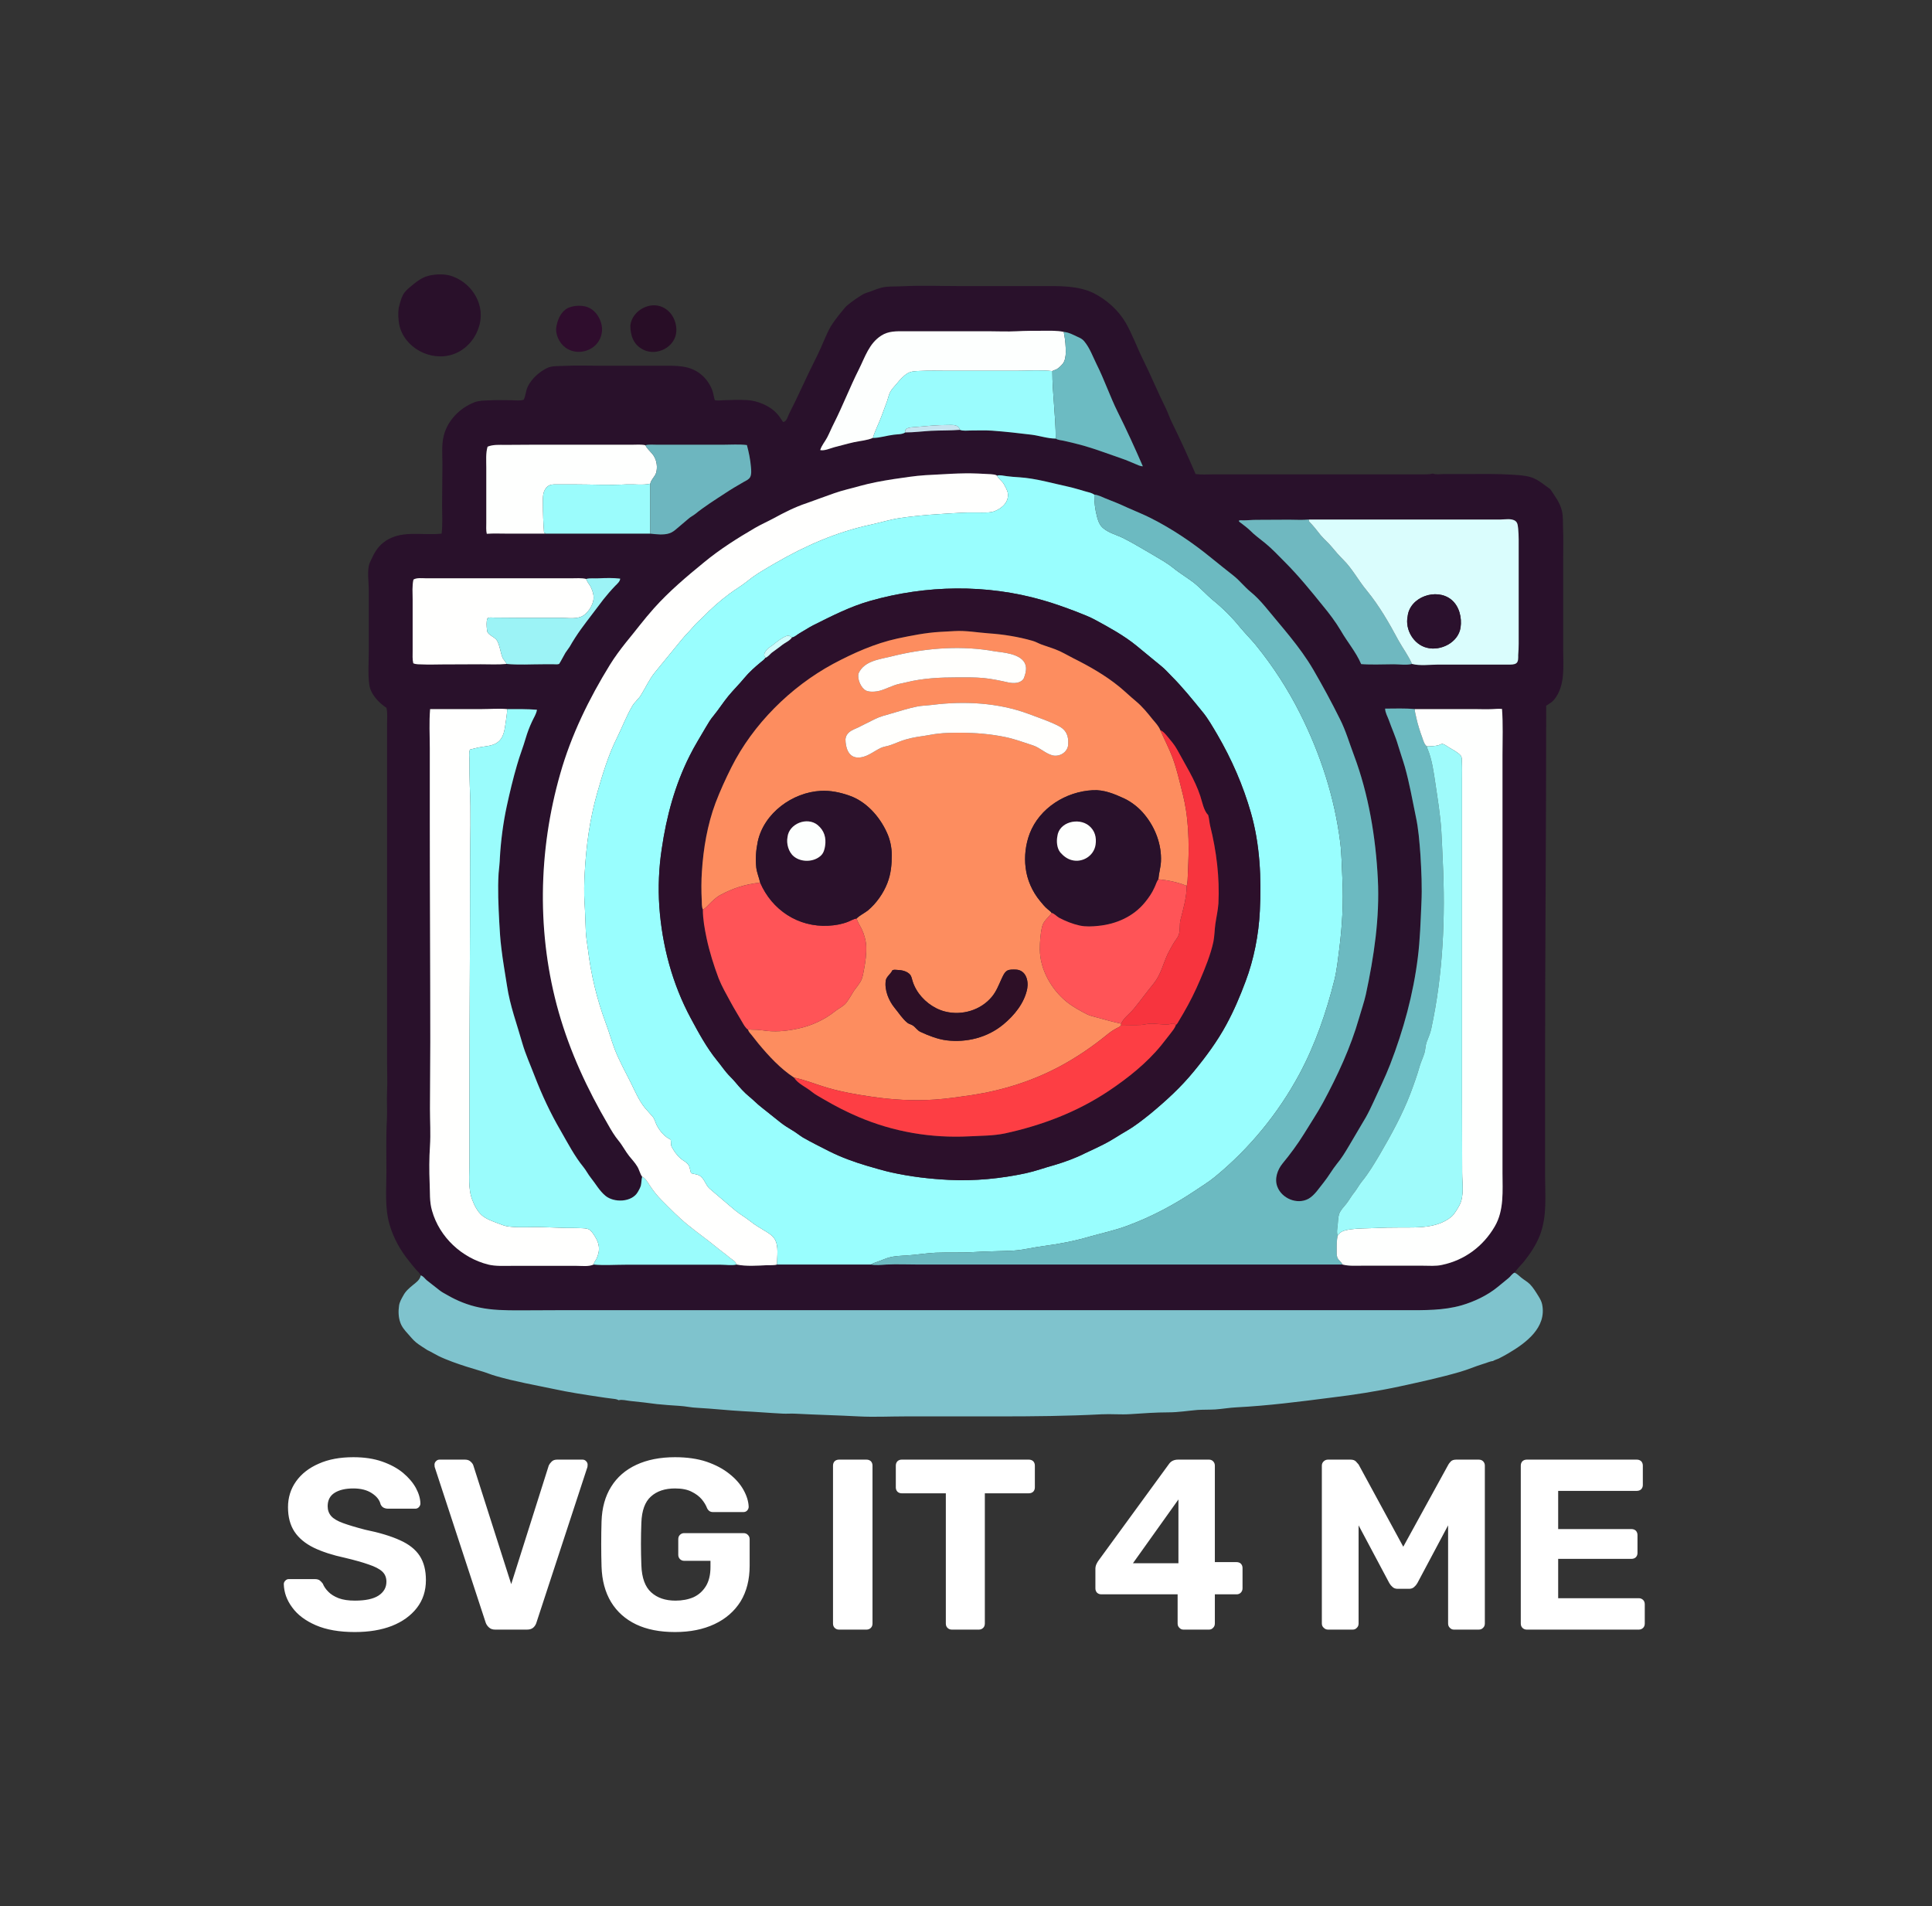 <svg xmlns="http://www.w3.org/2000/svg" version="1.1" xmlns:xlink="http://www.w3.org/1999/xlink" viewBox="0 0 10.217 10.078"><rect x="0" y="0" width="10.217" height="10.078" fill="#333333" stroke="none"/><g transform="matrix(0.856,0,0,0.856,1.458,7.705)"><g transform="matrix(1,0,0,1,0,0)" clip-path="url(#SvgjsClipPath52620)"><g clip-path="url(#SvgjsClipPath526187ed73de0-f262-4106-8c64-165005934990)"><path d=" M 7.149 -6.076 C 7.167 -6.068 7.196 -6.073 7.216 -6.073 C 7.264 -6.073 7.313 -6.073 7.362 -6.073 C 7.454 -6.073 7.547 -6.075 7.639 -6.069 C 7.68 -6.066 7.719 -6.065 7.759 -6.052 C 7.805 -6.036 7.835 -6.006 7.874 -5.98 C 7.903 -5.936 7.933 -5.899 7.946 -5.846 C 7.954 -5.812 7.952 -5.777 7.953 -5.742 C 7.956 -5.678 7.954 -5.614 7.954 -5.55 C 7.954 -5.363 7.954 -5.175 7.954 -4.988 C 7.954 -4.883 7.968 -4.765 7.897 -4.678 C 7.883 -4.662 7.866 -4.653 7.849 -4.642 C 7.849 -3.886 7.842 -3.13 7.842 -2.374 C 7.842 -2.164 7.842 -1.954 7.842 -1.744 C 7.842 -1.619 7.856 -1.49 7.81 -1.371 C 7.787 -1.311 7.749 -1.255 7.709 -1.205 C 7.691 -1.184 7.669 -1.163 7.654 -1.14 C 7.638 -1.134 7.629 -1.116 7.616 -1.106 C 7.594 -1.088 7.572 -1.07 7.55 -1.052 C 7.487 -1 7.405 -0.961 7.326 -0.938 C 7.214 -0.906 7.098 -0.908 6.982 -0.908 C 6.856 -0.908 6.73 -0.908 6.603 -0.908 C 6.153 -0.908 5.703 -0.908 5.252 -0.908 C 4.362 -0.908 3.471 -0.908 2.58 -0.908 C 2.301 -0.908 2.022 -0.908 1.743 -0.908 C 1.662 -0.908 1.581 -0.907 1.501 -0.907 C 1.419 -0.907 1.336 -0.908 1.257 -0.925 C 1.189 -0.939 1.121 -0.966 1.061 -1.001 C 1.045 -1.01 1.027 -1.019 1.012 -1.031 C 0.986 -1.052 0.959 -1.072 0.933 -1.093 C 0.921 -1.103 0.912 -1.119 0.896 -1.123 C 0.89 -1.138 0.876 -1.148 0.866 -1.16 C 0.852 -1.176 0.838 -1.193 0.825 -1.21 C 0.77 -1.277 0.727 -1.355 0.703 -1.438 C 0.673 -1.542 0.684 -1.654 0.684 -1.761 C 0.684 -1.869 0.681 -1.978 0.687 -2.086 C 0.69 -2.144 0.685 -2.203 0.688 -2.261 C 0.691 -2.318 0.688 -2.376 0.688 -2.432 C 0.688 -2.545 0.688 -2.657 0.688 -2.77 C 0.688 -3.112 0.688 -3.454 0.688 -3.795 C 0.688 -3.983 0.688 -4.171 0.688 -4.358 C 0.688 -4.415 0.688 -4.472 0.688 -4.529 C 0.688 -4.561 0.692 -4.597 0.684 -4.629 C 0.636 -4.661 0.586 -4.713 0.578 -4.773 C 0.569 -4.84 0.575 -4.912 0.575 -4.979 C 0.575 -5.106 0.575 -5.232 0.575 -5.359 C 0.575 -5.406 0.566 -5.458 0.575 -5.504 C 0.577 -5.518 0.584 -5.532 0.59 -5.544 C 0.607 -5.582 0.629 -5.621 0.662 -5.647 C 0.766 -5.733 0.902 -5.691 1.025 -5.705 C 1.032 -5.762 1.028 -5.822 1.028 -5.88 C 1.028 -5.964 1.03 -6.049 1.03 -6.134 C 1.03 -6.191 1.024 -6.253 1.038 -6.309 C 1.061 -6.404 1.138 -6.481 1.227 -6.516 C 1.256 -6.527 1.287 -6.527 1.317 -6.528 C 1.363 -6.531 1.409 -6.529 1.455 -6.529 C 1.479 -6.529 1.51 -6.524 1.532 -6.532 C 1.545 -6.557 1.545 -6.589 1.558 -6.615 C 1.582 -6.662 1.627 -6.703 1.675 -6.727 C 1.707 -6.743 1.745 -6.739 1.78 -6.741 C 1.856 -6.745 1.933 -6.742 2.009 -6.742 C 2.134 -6.742 2.259 -6.742 2.385 -6.742 C 2.471 -6.742 2.556 -6.747 2.627 -6.689 C 2.659 -6.663 2.684 -6.627 2.698 -6.588 C 2.705 -6.569 2.706 -6.548 2.713 -6.529 C 2.731 -6.526 2.75 -6.528 2.768 -6.529 C 2.814 -6.531 2.863 -6.532 2.91 -6.53 C 2.977 -6.527 3.059 -6.493 3.103 -6.439 C 3.114 -6.426 3.124 -6.41 3.134 -6.395 C 3.155 -6.393 3.164 -6.429 3.171 -6.444 C 3.198 -6.497 3.225 -6.552 3.25 -6.607 C 3.282 -6.676 3.315 -6.744 3.349 -6.812 C 3.377 -6.868 3.397 -6.928 3.428 -6.983 C 3.449 -7.017 3.473 -7.048 3.499 -7.079 C 3.509 -7.091 3.518 -7.104 3.53 -7.114 C 3.561 -7.14 3.594 -7.163 3.628 -7.183 C 3.642 -7.191 3.658 -7.195 3.673 -7.2 C 3.704 -7.212 3.735 -7.225 3.768 -7.229 C 3.803 -7.233 3.838 -7.231 3.873 -7.233 C 3.992 -7.239 4.112 -7.234 4.231 -7.234 C 4.397 -7.234 4.562 -7.234 4.727 -7.234 C 4.834 -7.234 4.955 -7.239 5.054 -7.19 C 5.133 -7.15 5.206 -7.085 5.251 -7.008 C 5.292 -6.937 5.319 -6.86 5.355 -6.787 C 5.406 -6.685 5.449 -6.579 5.5 -6.477 C 5.514 -6.448 5.524 -6.416 5.539 -6.387 C 5.59 -6.284 5.638 -6.178 5.683 -6.073 C 5.718 -6.068 5.755 -6.071 5.79 -6.071 C 5.858 -6.071 5.926 -6.071 5.994 -6.071 C 6.204 -6.071 6.414 -6.071 6.624 -6.071 C 6.741 -6.071 6.857 -6.071 6.974 -6.071 C 7.009 -6.071 7.044 -6.071 7.078 -6.071 C 7.101 -6.071 7.127 -6.07 7.149 -6.076 M 1.426 -4.9 C 1.5 -4.893 1.576 -4.898 1.651 -4.898 C 1.673 -4.898 1.695 -4.898 1.718 -4.898 C 1.729 -4.898 1.74 -4.896 1.751 -4.9 C 1.765 -4.922 1.777 -4.947 1.79 -4.969 C 1.798 -4.982 1.808 -4.993 1.816 -5.006 C 1.837 -5.043 1.861 -5.08 1.886 -5.115 C 1.931 -5.177 1.979 -5.237 2.024 -5.298 C 2.047 -5.327 2.072 -5.356 2.098 -5.383 C 2.109 -5.394 2.128 -5.41 2.128 -5.427 C 2.085 -5.432 2.04 -5.431 1.997 -5.429 C 1.971 -5.427 1.943 -5.432 1.918 -5.425 C 1.889 -5.432 1.856 -5.429 1.826 -5.429 C 1.77 -5.429 1.715 -5.429 1.659 -5.429 C 1.48 -5.429 1.301 -5.429 1.121 -5.429 C 1.058 -5.429 0.994 -5.429 0.93 -5.429 C 0.907 -5.429 0.871 -5.434 0.851 -5.421 C 0.842 -5.382 0.846 -5.34 0.846 -5.3 C 0.846 -5.233 0.846 -5.167 0.846 -5.1 C 0.846 -5.06 0.846 -5.02 0.846 -4.979 C 0.846 -4.955 0.844 -4.928 0.85 -4.904 C 0.868 -4.896 0.89 -4.898 0.909 -4.897 C 0.948 -4.895 0.987 -4.897 1.026 -4.897 C 1.106 -4.897 1.187 -4.898 1.267 -4.898 C 1.32 -4.898 1.374 -4.895 1.426 -4.9 M 1.964 -1.19 C 2.028 -1.184 2.095 -1.189 2.159 -1.189 C 2.287 -1.189 2.415 -1.189 2.543 -1.189 C 2.612 -1.189 2.682 -1.189 2.751 -1.189 C 2.782 -1.189 2.818 -1.183 2.847 -1.19 C 2.908 -1.178 2.974 -1.183 3.035 -1.186 C 3.055 -1.187 3.077 -1.184 3.097 -1.19 C 3.29 -1.19 3.484 -1.19 3.677 -1.19 C 3.708 -1.184 3.741 -1.188 3.773 -1.19 C 3.839 -1.193 3.906 -1.19 3.973 -1.19 C 4.184 -1.19 4.395 -1.19 4.606 -1.19 C 5.268 -1.19 5.929 -1.19 6.591 -1.19 C 6.631 -1.18 6.67 -1.183 6.711 -1.183 C 6.771 -1.183 6.831 -1.183 6.891 -1.183 C 6.956 -1.183 7.021 -1.183 7.087 -1.183 C 7.125 -1.183 7.168 -1.179 7.206 -1.188 C 7.345 -1.217 7.46 -1.303 7.531 -1.425 C 7.59 -1.525 7.579 -1.646 7.579 -1.757 C 7.579 -1.95 7.579 -2.143 7.579 -2.336 C 7.579 -2.838 7.579 -3.34 7.579 -3.841 C 7.579 -4.007 7.579 -4.172 7.579 -4.337 C 7.579 -4.432 7.583 -4.528 7.576 -4.622 C 7.556 -4.624 7.536 -4.622 7.516 -4.621 C 7.48 -4.619 7.444 -4.621 7.408 -4.621 C 7.284 -4.621 7.16 -4.621 7.037 -4.621 C 6.977 -4.627 6.914 -4.624 6.854 -4.624 C 6.854 -4.6 6.869 -4.575 6.877 -4.553 C 6.895 -4.501 6.919 -4.45 6.934 -4.397 C 6.947 -4.353 6.963 -4.309 6.976 -4.264 C 7.004 -4.164 7.022 -4.062 7.043 -3.96 C 7.06 -3.883 7.066 -3.801 7.072 -3.722 C 7.078 -3.621 7.083 -3.521 7.078 -3.42 C 7.073 -3.309 7.07 -3.198 7.056 -3.087 C 7.028 -2.86 6.967 -2.638 6.885 -2.426 C 6.854 -2.346 6.816 -2.27 6.781 -2.192 C 6.767 -2.162 6.752 -2.13 6.735 -2.1 C 6.7 -2.041 6.665 -1.982 6.63 -1.922 C 6.608 -1.885 6.584 -1.845 6.556 -1.812 C 6.527 -1.776 6.504 -1.734 6.475 -1.698 C 6.447 -1.664 6.419 -1.618 6.38 -1.596 C 6.309 -1.558 6.215 -1.599 6.188 -1.671 C 6.169 -1.72 6.189 -1.776 6.22 -1.814 C 6.267 -1.871 6.313 -1.933 6.352 -1.996 C 6.391 -2.06 6.434 -2.124 6.47 -2.19 C 6.56 -2.357 6.641 -2.531 6.693 -2.713 C 6.707 -2.762 6.724 -2.81 6.735 -2.859 C 6.785 -3.092 6.821 -3.332 6.809 -3.57 C 6.796 -3.829 6.752 -4.095 6.661 -4.337 C 6.633 -4.411 6.611 -4.488 6.575 -4.559 C 6.523 -4.664 6.468 -4.765 6.41 -4.865 C 6.327 -5.007 6.215 -5.129 6.112 -5.255 C 6.086 -5.286 6.054 -5.32 6.023 -5.345 C 5.986 -5.375 5.957 -5.413 5.92 -5.443 C 5.874 -5.48 5.827 -5.516 5.781 -5.554 C 5.665 -5.649 5.539 -5.734 5.404 -5.802 C 5.358 -5.825 5.31 -5.844 5.263 -5.865 C 5.218 -5.886 5.172 -5.905 5.125 -5.923 C 5.103 -5.932 5.081 -5.944 5.057 -5.946 C 5.041 -5.957 5.023 -5.96 5.005 -5.965 C 4.97 -5.975 4.935 -5.986 4.9 -5.994 C 4.798 -6.016 4.698 -6.046 4.594 -6.053 C 4.568 -6.054 4.541 -6.057 4.515 -6.06 C 4.496 -6.062 4.475 -6.069 4.456 -6.063 C 4.445 -6.071 4.432 -6.07 4.419 -6.072 C 4.392 -6.074 4.366 -6.074 4.34 -6.076 C 4.231 -6.081 4.123 -6.071 4.014 -6.066 C 3.949 -6.062 3.883 -6.051 3.819 -6.042 C 3.748 -6.031 3.676 -6.018 3.608 -5.999 C 3.556 -5.984 3.503 -5.973 3.452 -5.955 C 3.394 -5.935 3.337 -5.913 3.28 -5.893 C 3.21 -5.87 3.141 -5.835 3.077 -5.8 C 3.038 -5.779 2.999 -5.762 2.961 -5.74 C 2.853 -5.677 2.745 -5.609 2.648 -5.529 C 2.539 -5.44 2.431 -5.349 2.337 -5.244 C 2.276 -5.176 2.222 -5.103 2.164 -5.033 C 2.129 -4.989 2.094 -4.942 2.065 -4.895 C 1.936 -4.686 1.825 -4.459 1.758 -4.222 C 1.621 -3.744 1.612 -3.227 1.749 -2.747 C 1.819 -2.502 1.925 -2.274 2.053 -2.055 C 2.072 -2.021 2.094 -1.984 2.119 -1.954 C 2.143 -1.925 2.16 -1.89 2.184 -1.86 C 2.2 -1.84 2.22 -1.819 2.233 -1.797 C 2.246 -1.777 2.25 -1.752 2.264 -1.732 C 2.259 -1.714 2.26 -1.696 2.256 -1.678 C 2.252 -1.664 2.244 -1.65 2.237 -1.638 C 2.2 -1.574 2.091 -1.571 2.038 -1.614 C 2 -1.645 1.976 -1.69 1.946 -1.727 C 1.93 -1.747 1.918 -1.771 1.902 -1.791 C 1.847 -1.858 1.805 -1.939 1.762 -2.014 C 1.698 -2.123 1.645 -2.237 1.599 -2.356 C 1.574 -2.422 1.544 -2.487 1.524 -2.556 C 1.491 -2.673 1.447 -2.79 1.429 -2.912 C 1.417 -2.99 1.403 -3.067 1.394 -3.145 C 1.387 -3.199 1.384 -3.254 1.381 -3.308 C 1.376 -3.407 1.371 -3.507 1.377 -3.606 C 1.38 -3.639 1.384 -3.671 1.385 -3.704 C 1.391 -3.808 1.405 -3.916 1.427 -4.019 C 1.446 -4.106 1.466 -4.191 1.491 -4.276 C 1.507 -4.333 1.529 -4.387 1.545 -4.443 C 1.555 -4.477 1.568 -4.511 1.583 -4.543 C 1.594 -4.568 1.61 -4.59 1.614 -4.617 C 1.553 -4.622 1.491 -4.621 1.43 -4.621 C 1.378 -4.626 1.324 -4.621 1.272 -4.621 C 1.166 -4.621 1.06 -4.621 0.954 -4.621 C 0.947 -4.541 0.952 -4.459 0.952 -4.379 C 0.952 -4.234 0.952 -4.09 0.952 -3.945 C 0.952 -3.485 0.955 -3.026 0.955 -2.566 C 0.955 -2.428 0.953 -2.291 0.953 -2.153 C 0.953 -2.076 0.958 -1.998 0.953 -1.921 C 0.948 -1.847 0.948 -1.769 0.951 -1.694 C 0.954 -1.636 0.949 -1.579 0.966 -1.522 C 1.012 -1.359 1.15 -1.231 1.313 -1.19 C 1.358 -1.179 1.409 -1.182 1.455 -1.182 C 1.524 -1.182 1.594 -1.182 1.663 -1.182 C 1.729 -1.182 1.794 -1.182 1.859 -1.182 C 1.893 -1.182 1.932 -1.176 1.964 -1.19 M 1.663 -5.705 C 1.88 -5.705 2.097 -5.705 2.314 -5.705 C 2.349 -5.701 2.398 -5.695 2.432 -5.707 C 2.451 -5.713 2.464 -5.724 2.478 -5.736 C 2.502 -5.756 2.526 -5.777 2.55 -5.797 C 2.562 -5.808 2.577 -5.815 2.59 -5.825 C 2.649 -5.873 2.715 -5.914 2.779 -5.956 C 2.815 -5.98 2.853 -6.002 2.891 -6.024 C 2.904 -6.031 2.924 -6.04 2.931 -6.054 C 2.94 -6.07 2.938 -6.099 2.936 -6.117 C 2.932 -6.164 2.923 -6.207 2.911 -6.252 C 2.863 -6.258 2.813 -6.254 2.764 -6.254 C 2.674 -6.254 2.583 -6.254 2.493 -6.254 C 2.447 -6.254 2.401 -6.254 2.355 -6.254 C 2.333 -6.254 2.306 -6.257 2.284 -6.251 C 2.258 -6.257 2.228 -6.254 2.201 -6.254 C 2.154 -6.254 2.107 -6.254 2.059 -6.254 C 1.902 -6.254 1.745 -6.254 1.588 -6.254 C 1.531 -6.254 1.474 -6.253 1.417 -6.253 C 1.383 -6.253 1.342 -6.256 1.309 -6.242 C 1.297 -6.203 1.301 -6.154 1.301 -6.113 C 1.301 -6.038 1.301 -5.963 1.301 -5.888 C 1.301 -5.849 1.301 -5.81 1.301 -5.771 C 1.301 -5.749 1.299 -5.725 1.304 -5.704 C 1.346 -5.707 1.388 -5.705 1.43 -5.705 C 1.508 -5.705 1.586 -5.705 1.663 -5.705 M 3.689 -6.296 C 3.732 -6.296 3.776 -6.311 3.819 -6.316 C 3.84 -6.319 3.871 -6.317 3.889 -6.33 C 3.943 -6.33 3.995 -6.337 4.048 -6.34 C 4.107 -6.343 4.168 -6.341 4.227 -6.346 C 4.246 -6.338 4.274 -6.342 4.294 -6.342 C 4.338 -6.342 4.382 -6.344 4.425 -6.341 C 4.507 -6.335 4.588 -6.326 4.669 -6.316 C 4.718 -6.31 4.769 -6.292 4.819 -6.292 C 4.834 -6.282 4.855 -6.282 4.871 -6.278 C 4.912 -6.269 4.952 -6.259 4.992 -6.248 C 5.072 -6.225 5.15 -6.195 5.229 -6.168 C 5.256 -6.159 5.282 -6.147 5.309 -6.136 C 5.325 -6.13 5.339 -6.121 5.357 -6.121 C 5.308 -6.234 5.256 -6.348 5.201 -6.458 C 5.154 -6.553 5.12 -6.654 5.072 -6.75 C 5.048 -6.798 5.03 -6.851 4.995 -6.893 C 4.985 -6.906 4.969 -6.914 4.955 -6.92 C 4.927 -6.933 4.9 -6.948 4.869 -6.951 C 4.826 -6.96 4.784 -6.958 4.74 -6.958 C 4.685 -6.958 4.631 -6.958 4.577 -6.955 C 4.519 -6.952 4.46 -6.955 4.402 -6.955 C 4.287 -6.955 4.171 -6.955 4.056 -6.955 C 3.999 -6.955 3.942 -6.955 3.885 -6.955 C 3.834 -6.955 3.786 -6.957 3.741 -6.928 C 3.666 -6.88 3.641 -6.796 3.603 -6.72 C 3.548 -6.611 3.504 -6.496 3.449 -6.387 C 3.434 -6.358 3.422 -6.328 3.407 -6.299 C 3.394 -6.274 3.372 -6.249 3.364 -6.221 C 3.39 -6.215 3.426 -6.232 3.452 -6.239 C 3.493 -6.249 3.533 -6.261 3.574 -6.27 C 3.612 -6.278 3.654 -6.281 3.689 -6.296 M 7.02 -4.9 C 7.07 -4.887 7.131 -4.896 7.182 -4.896 C 7.289 -4.896 7.396 -4.896 7.503 -4.896 C 7.541 -4.896 7.579 -4.896 7.616 -4.896 C 7.63 -4.896 7.653 -4.895 7.665 -4.905 C 7.678 -4.915 7.676 -4.94 7.676 -4.954 C 7.68 -5.001 7.679 -5.049 7.679 -5.096 C 7.679 -5.265 7.679 -5.435 7.679 -5.604 C 7.679 -5.647 7.68 -5.691 7.676 -5.734 C 7.674 -5.749 7.674 -5.771 7.66 -5.782 C 7.637 -5.801 7.593 -5.792 7.566 -5.792 C 7.485 -5.792 7.405 -5.792 7.324 -5.792 C 7.01 -5.792 6.696 -5.792 6.382 -5.792 C 6.342 -5.788 6.301 -5.791 6.261 -5.791 C 6.193 -5.791 6.125 -5.79 6.057 -5.79 C 6.031 -5.79 6.004 -5.787 5.978 -5.787 C 5.974 -5.787 5.953 -5.789 5.951 -5.785 C 5.948 -5.78 5.961 -5.772 5.964 -5.77 C 5.982 -5.756 6 -5.743 6.017 -5.727 C 6.045 -5.698 6.08 -5.673 6.112 -5.647 C 6.155 -5.612 6.194 -5.57 6.233 -5.531 C 6.318 -5.446 6.393 -5.354 6.468 -5.261 C 6.508 -5.213 6.548 -5.16 6.58 -5.106 C 6.62 -5.036 6.674 -4.974 6.706 -4.899 C 6.773 -4.894 6.841 -4.898 6.907 -4.898 C 6.943 -4.898 6.985 -4.891 7.02 -4.9" fill="#29112b" transform="matrix(1,0,0,1,0,0)" fill-rule="evenodd"></path></g><g clip-path="url(#SvgjsClipPath526187ed73de0-f262-4106-8c64-165005934990)"><path d=" M 0.76 -7.099 C 0.767 -7.127 0.774 -7.156 0.787 -7.181 C 0.797 -7.199 0.815 -7.216 0.831 -7.229 C 0.865 -7.257 0.899 -7.286 0.942 -7.297 C 0.984 -7.308 1.036 -7.31 1.077 -7.299 C 1.201 -7.263 1.289 -7.136 1.262 -7.007 C 1.243 -6.918 1.181 -6.841 1.094 -6.812 C 0.956 -6.766 0.792 -6.854 0.763 -6.997 C 0.757 -7.029 0.755 -7.067 0.76 -7.099" fill="#29102a" transform="matrix(1,0,0,1,0,0)" fill-rule="evenodd"></path></g><g clip-path="url(#SvgjsClipPath526187ed73de0-f262-4106-8c64-165005934990)"><path d=" M 0.896 -1.123 C 0.912 -1.119 0.921 -1.103 0.933 -1.093 C 0.959 -1.072 0.986 -1.052 1.012 -1.031 C 1.027 -1.019 1.045 -1.01 1.061 -1.001 C 1.121 -0.966 1.189 -0.939 1.257 -0.925 C 1.336 -0.908 1.419 -0.907 1.501 -0.907 C 1.581 -0.907 1.662 -0.908 1.743 -0.908 C 2.022 -0.908 2.301 -0.908 2.58 -0.908 C 3.471 -0.908 4.362 -0.908 5.252 -0.908 C 5.703 -0.908 6.153 -0.908 6.603 -0.908 C 6.73 -0.908 6.856 -0.908 6.982 -0.908 C 7.098 -0.908 7.214 -0.906 7.326 -0.938 C 7.405 -0.961 7.487 -1 7.55 -1.052 C 7.572 -1.07 7.594 -1.088 7.616 -1.106 C 7.629 -1.116 7.638 -1.134 7.654 -1.14 C 7.668 -1.134 7.682 -1.12 7.694 -1.11 C 7.712 -1.095 7.732 -1.085 7.749 -1.068 C 7.769 -1.047 7.785 -1.021 7.801 -0.995 C 7.811 -0.979 7.82 -0.963 7.824 -0.944 C 7.853 -0.8 7.723 -0.705 7.614 -0.641 C 7.595 -0.63 7.575 -0.619 7.555 -0.609 C 7.544 -0.604 7.531 -0.601 7.52 -0.594 C 7.499 -0.592 7.479 -0.581 7.459 -0.576 C 7.41 -0.561 7.363 -0.54 7.313 -0.526 C 7.192 -0.491 7.067 -0.464 6.943 -0.437 C 6.803 -0.407 6.662 -0.385 6.52 -0.368 C 6.326 -0.343 6.131 -0.318 5.936 -0.308 C 5.892 -0.306 5.849 -0.298 5.805 -0.295 C 5.769 -0.293 5.733 -0.294 5.696 -0.292 C 5.636 -0.287 5.576 -0.277 5.515 -0.277 C 5.437 -0.277 5.358 -0.271 5.28 -0.266 C 5.221 -0.262 5.161 -0.268 5.102 -0.265 C 4.891 -0.254 4.681 -0.252 4.469 -0.252 C 4.276 -0.252 4.083 -0.252 3.889 -0.252 C 3.794 -0.252 3.697 -0.247 3.602 -0.252 C 3.47 -0.259 3.338 -0.262 3.206 -0.269 C 3.182 -0.27 3.158 -0.268 3.135 -0.269 C 3.053 -0.273 2.971 -0.28 2.889 -0.284 C 2.794 -0.289 2.7 -0.3 2.605 -0.305 C 2.569 -0.306 2.532 -0.315 2.495 -0.317 C 2.449 -0.32 2.402 -0.323 2.355 -0.328 C 2.301 -0.335 2.247 -0.342 2.193 -0.347 C 2.169 -0.349 2.141 -0.358 2.118 -0.352 C 2.106 -0.36 2.09 -0.36 2.076 -0.362 C 2.05 -0.365 2.023 -0.369 1.997 -0.373 C 1.904 -0.387 1.811 -0.401 1.719 -0.421 C 1.6 -0.446 1.479 -0.467 1.362 -0.501 C 1.329 -0.51 1.298 -0.524 1.265 -0.533 C 1.207 -0.55 1.149 -0.568 1.092 -0.589 C 1.063 -0.6 1.032 -0.612 1.004 -0.626 C 0.982 -0.637 0.96 -0.651 0.938 -0.661 C 0.914 -0.677 0.889 -0.691 0.866 -0.71 C 0.848 -0.725 0.832 -0.745 0.816 -0.763 C 0.797 -0.784 0.778 -0.806 0.769 -0.834 C 0.758 -0.866 0.757 -0.902 0.762 -0.936 C 0.765 -0.958 0.777 -0.979 0.788 -0.998 C 0.802 -1.025 0.823 -1.043 0.846 -1.062 C 0.867 -1.079 0.891 -1.095 0.896 -1.123" fill="#7fc3cd" transform="matrix(1,0,0,1,0,0)" fill-rule="evenodd"></path></g><g clip-path="url(#SvgjsClipPath526187ed73de0-f262-4106-8c64-165005934990)"><path d=" M 1.918 -5.425 C 1.923 -5.409 1.935 -5.395 1.944 -5.38 C 1.956 -5.356 1.965 -5.332 1.964 -5.304 C 1.961 -5.261 1.924 -5.204 1.882 -5.19 C 1.845 -5.177 1.794 -5.185 1.755 -5.185 C 1.669 -5.185 1.583 -5.185 1.497 -5.185 C 1.448 -5.185 1.399 -5.186 1.351 -5.186 C 1.341 -5.186 1.311 -5.191 1.307 -5.179 C 1.301 -5.16 1.303 -5.132 1.305 -5.113 C 1.306 -5.105 1.307 -5.096 1.312 -5.091 C 1.327 -5.072 1.357 -5.063 1.368 -5.043 C 1.385 -5.012 1.388 -4.974 1.4 -4.942 C 1.406 -4.925 1.421 -4.916 1.426 -4.9 C 1.374 -4.895 1.32 -4.898 1.267 -4.898 C 1.187 -4.898 1.106 -4.897 1.026 -4.897 C 0.987 -4.897 0.948 -4.895 0.909 -4.897 C 0.89 -4.898 0.868 -4.896 0.85 -4.904 C 0.844 -4.928 0.846 -4.955 0.846 -4.979 C 0.846 -5.02 0.846 -5.06 0.846 -5.1 C 0.846 -5.167 0.846 -5.233 0.846 -5.3 C 0.846 -5.34 0.842 -5.382 0.851 -5.421 C 0.871 -5.434 0.907 -5.429 0.93 -5.429 C 0.994 -5.429 1.058 -5.429 1.121 -5.429 C 1.301 -5.429 1.48 -5.429 1.659 -5.429 C 1.715 -5.429 1.77 -5.429 1.826 -5.429 C 1.856 -5.429 1.889 -5.432 1.918 -5.425" fill="#fffffe" transform="matrix(1,0,0,1,0,0)" fill-rule="evenodd"></path></g><g clip-path="url(#SvgjsClipPath526187ed73de0-f262-4106-8c64-165005934990)"><path d=" M 1.43 -4.621 C 1.43 -4.595 1.425 -4.571 1.422 -4.546 C 1.414 -4.494 1.411 -4.439 1.362 -4.41 C 1.337 -4.395 1.303 -4.392 1.276 -4.388 C 1.25 -4.384 1.225 -4.377 1.2 -4.371 C 1.192 -4.351 1.197 -4.322 1.197 -4.3 C 1.197 -4.248 1.197 -4.197 1.199 -4.146 C 1.207 -3.985 1.201 -3.823 1.201 -3.662 C 1.201 -3.184 1.197 -2.706 1.197 -2.228 C 1.197 -2.092 1.197 -1.956 1.197 -1.819 C 1.197 -1.743 1.187 -1.66 1.215 -1.588 C 1.228 -1.554 1.247 -1.517 1.275 -1.493 C 1.303 -1.47 1.338 -1.458 1.372 -1.445 C 1.393 -1.437 1.415 -1.428 1.438 -1.425 C 1.509 -1.416 1.58 -1.424 1.651 -1.421 C 1.69 -1.419 1.729 -1.419 1.768 -1.417 C 1.805 -1.415 1.843 -1.417 1.88 -1.415 C 1.899 -1.414 1.92 -1.415 1.937 -1.406 C 1.947 -1.4 1.957 -1.387 1.963 -1.378 C 1.979 -1.354 1.992 -1.332 1.996 -1.303 C 2 -1.277 1.993 -1.249 1.982 -1.226 C 1.976 -1.214 1.966 -1.204 1.964 -1.19 C 1.932 -1.176 1.893 -1.182 1.859 -1.182 C 1.794 -1.182 1.729 -1.182 1.663 -1.182 C 1.594 -1.182 1.524 -1.182 1.455 -1.182 C 1.409 -1.182 1.358 -1.179 1.313 -1.19 C 1.15 -1.231 1.012 -1.359 0.966 -1.522 C 0.949 -1.579 0.954 -1.636 0.951 -1.694 C 0.948 -1.769 0.948 -1.847 0.953 -1.921 C 0.958 -1.998 0.953 -2.076 0.953 -2.153 C 0.953 -2.291 0.955 -2.428 0.955 -2.566 C 0.955 -3.026 0.952 -3.485 0.952 -3.945 C 0.952 -4.09 0.952 -4.234 0.952 -4.379 C 0.952 -4.459 0.947 -4.541 0.954 -4.621 C 1.06 -4.621 1.166 -4.621 1.272 -4.621 C 1.324 -4.621 1.378 -4.626 1.43 -4.621" fill="#fffffe" transform="matrix(1,0,0,1,0,0)" fill-rule="evenodd"></path></g><g clip-path="url(#SvgjsClipPath526187ed73de0-f262-4106-8c64-165005934990)"><path d=" M 1.43 -4.621 C 1.491 -4.621 1.553 -4.622 1.614 -4.617 C 1.61 -4.59 1.594 -4.568 1.583 -4.543 C 1.568 -4.511 1.555 -4.477 1.545 -4.443 C 1.529 -4.387 1.507 -4.333 1.491 -4.276 C 1.466 -4.191 1.446 -4.106 1.427 -4.019 C 1.405 -3.916 1.391 -3.808 1.385 -3.704 C 1.384 -3.671 1.38 -3.639 1.377 -3.606 C 1.371 -3.507 1.376 -3.407 1.381 -3.308 C 1.384 -3.254 1.387 -3.199 1.394 -3.145 C 1.403 -3.067 1.417 -2.99 1.429 -2.912 C 1.447 -2.79 1.491 -2.673 1.524 -2.556 C 1.544 -2.487 1.574 -2.422 1.599 -2.356 C 1.645 -2.237 1.698 -2.123 1.762 -2.014 C 1.805 -1.939 1.847 -1.858 1.902 -1.791 C 1.918 -1.771 1.93 -1.747 1.946 -1.727 C 1.976 -1.69 2 -1.645 2.038 -1.614 C 2.091 -1.571 2.2 -1.574 2.237 -1.638 C 2.244 -1.65 2.252 -1.664 2.256 -1.678 C 2.26 -1.696 2.259 -1.714 2.264 -1.732 C 2.283 -1.726 2.298 -1.698 2.309 -1.682 C 2.331 -1.648 2.355 -1.617 2.383 -1.589 C 2.436 -1.536 2.488 -1.482 2.546 -1.435 C 2.602 -1.389 2.661 -1.348 2.717 -1.302 C 2.747 -1.277 2.779 -1.255 2.808 -1.23 C 2.823 -1.219 2.842 -1.209 2.847 -1.19 C 2.818 -1.183 2.782 -1.189 2.751 -1.189 C 2.682 -1.189 2.612 -1.189 2.543 -1.189 C 2.415 -1.189 2.287 -1.189 2.159 -1.189 C 2.095 -1.189 2.028 -1.184 1.964 -1.19 C 1.966 -1.204 1.976 -1.214 1.982 -1.226 C 1.993 -1.249 2 -1.277 1.996 -1.303 C 1.992 -1.332 1.979 -1.354 1.963 -1.378 C 1.957 -1.387 1.947 -1.4 1.937 -1.406 C 1.92 -1.415 1.899 -1.414 1.88 -1.415 C 1.843 -1.417 1.805 -1.415 1.768 -1.417 C 1.729 -1.419 1.69 -1.419 1.651 -1.421 C 1.58 -1.424 1.509 -1.416 1.438 -1.425 C 1.415 -1.428 1.393 -1.437 1.372 -1.445 C 1.338 -1.458 1.303 -1.47 1.275 -1.493 C 1.247 -1.517 1.228 -1.554 1.215 -1.588 C 1.187 -1.66 1.197 -1.743 1.197 -1.819 C 1.197 -1.956 1.197 -2.092 1.197 -2.228 C 1.197 -2.706 1.201 -3.184 1.201 -3.662 C 1.201 -3.823 1.207 -3.985 1.199 -4.146 C 1.197 -4.197 1.197 -4.248 1.197 -4.3 C 1.197 -4.322 1.192 -4.351 1.2 -4.371 C 1.225 -4.377 1.25 -4.384 1.276 -4.388 C 1.303 -4.392 1.337 -4.395 1.362 -4.41 C 1.411 -4.439 1.414 -4.494 1.422 -4.546 C 1.425 -4.571 1.43 -4.595 1.43 -4.621" fill="#9afcfc" transform="matrix(1,0,0,1,0,0)" fill-rule="evenodd"></path></g><g clip-path="url(#SvgjsClipPath526187ed73de0-f262-4106-8c64-165005934990)"><path d=" M 2.284 -6.251 C 2.293 -6.231 2.313 -6.214 2.327 -6.197 C 2.351 -6.168 2.359 -6.129 2.353 -6.092 C 2.349 -6.06 2.32 -6.043 2.314 -6.013 C 2.266 -6.003 2.216 -6.011 2.168 -6.009 C 2.059 -6.003 1.951 -6.009 1.843 -6.009 C 1.808 -6.009 1.773 -6.009 1.738 -6.009 C 1.713 -6.009 1.689 -6.01 1.671 -5.988 C 1.648 -5.959 1.651 -5.928 1.651 -5.892 C 1.651 -5.83 1.653 -5.769 1.658 -5.708 C 1.666 -5.712 1.669 -5.713 1.663 -5.705 C 1.586 -5.705 1.508 -5.705 1.43 -5.705 C 1.388 -5.705 1.346 -5.707 1.304 -5.704 C 1.299 -5.725 1.301 -5.749 1.301 -5.771 C 1.301 -5.81 1.301 -5.849 1.301 -5.888 C 1.301 -5.963 1.301 -6.038 1.301 -6.113 C 1.301 -6.154 1.297 -6.203 1.309 -6.242 C 1.342 -6.256 1.383 -6.253 1.417 -6.253 C 1.474 -6.253 1.531 -6.254 1.588 -6.254 C 1.745 -6.254 1.902 -6.254 2.059 -6.254 C 2.107 -6.254 2.154 -6.254 2.201 -6.254 C 2.228 -6.254 2.258 -6.257 2.284 -6.251" fill="#fefffe" transform="matrix(1,0,0,1,0,0)" fill-rule="evenodd"></path></g><g clip-path="url(#SvgjsClipPath526187ed73de0-f262-4106-8c64-165005934990)"><path d=" M 1.918 -5.425 C 1.943 -5.432 1.971 -5.427 1.997 -5.429 C 2.04 -5.431 2.085 -5.432 2.128 -5.427 C 2.128 -5.41 2.109 -5.394 2.098 -5.383 C 2.072 -5.356 2.047 -5.327 2.024 -5.298 C 1.979 -5.237 1.931 -5.177 1.886 -5.115 C 1.861 -5.08 1.837 -5.043 1.816 -5.006 C 1.808 -4.993 1.798 -4.982 1.79 -4.969 C 1.777 -4.947 1.765 -4.922 1.751 -4.9 C 1.74 -4.896 1.729 -4.898 1.718 -4.898 C 1.695 -4.898 1.673 -4.898 1.651 -4.898 C 1.576 -4.898 1.5 -4.893 1.426 -4.9 C 1.421 -4.916 1.406 -4.925 1.4 -4.942 C 1.388 -4.974 1.385 -5.012 1.368 -5.043 C 1.357 -5.063 1.327 -5.072 1.312 -5.091 C 1.307 -5.096 1.306 -5.105 1.305 -5.113 C 1.303 -5.132 1.301 -5.16 1.307 -5.179 C 1.311 -5.191 1.341 -5.186 1.351 -5.186 C 1.399 -5.186 1.448 -5.185 1.497 -5.185 C 1.583 -5.185 1.669 -5.185 1.755 -5.185 C 1.794 -5.185 1.845 -5.177 1.882 -5.19 C 1.924 -5.204 1.961 -5.261 1.964 -5.304 C 1.965 -5.332 1.956 -5.356 1.944 -5.38 C 1.935 -5.395 1.923 -5.409 1.918 -5.425" fill="#9cf3f6" transform="matrix(1,0,0,1,0,0)" fill-rule="evenodd"></path></g><g clip-path="url(#SvgjsClipPath526187ed73de0-f262-4106-8c64-165005934990)"><path d=" M 2.314 -6.013 C 2.314 -5.91 2.314 -5.807 2.314 -5.705 C 2.097 -5.705 1.88 -5.705 1.663 -5.705 C 1.669 -5.713 1.666 -5.712 1.658 -5.708 C 1.653 -5.769 1.651 -5.83 1.651 -5.892 C 1.651 -5.928 1.648 -5.959 1.671 -5.988 C 1.689 -6.01 1.713 -6.009 1.738 -6.009 C 1.773 -6.009 1.808 -6.009 1.843 -6.009 C 1.951 -6.009 2.059 -6.003 2.168 -6.009 C 2.216 -6.011 2.266 -6.003 2.314 -6.013" fill="#9bfcfc" transform="matrix(1,0,0,1,0,0)" fill-rule="evenodd"></path></g><g clip-path="url(#SvgjsClipPath526187ed73de0-f262-4106-8c64-165005934990)"><path d=" M 4.456 -6.063 C 4.467 -6.042 4.488 -6.03 4.499 -6.01 C 4.508 -5.993 4.52 -5.974 4.523 -5.955 C 4.531 -5.901 4.488 -5.862 4.442 -5.844 C 4.417 -5.834 4.387 -5.835 4.36 -5.835 C 4.32 -5.835 4.28 -5.836 4.24 -5.834 C 4.112 -5.827 3.983 -5.82 3.856 -5.801 C 3.795 -5.792 3.736 -5.773 3.675 -5.76 C 3.465 -5.715 3.272 -5.63 3.087 -5.523 C 3.029 -5.489 2.967 -5.455 2.915 -5.412 C 2.879 -5.383 2.837 -5.359 2.8 -5.331 C 2.742 -5.288 2.689 -5.24 2.638 -5.188 C 2.619 -5.169 2.597 -5.151 2.58 -5.13 C 2.557 -5.103 2.531 -5.078 2.509 -5.051 C 2.453 -4.983 2.398 -4.915 2.342 -4.847 C 2.308 -4.805 2.286 -4.755 2.258 -4.71 C 2.243 -4.684 2.218 -4.666 2.203 -4.64 C 2.167 -4.579 2.142 -4.512 2.111 -4.449 C 2.055 -4.338 2.02 -4.22 1.986 -4.102 C 1.94 -3.94 1.918 -3.776 1.909 -3.608 C 1.906 -3.548 1.904 -3.487 1.908 -3.427 C 1.912 -3.367 1.913 -3.306 1.916 -3.245 C 1.918 -3.209 1.924 -3.173 1.929 -3.137 C 1.948 -2.98 1.984 -2.83 2.039 -2.682 C 2.059 -2.629 2.074 -2.574 2.094 -2.521 C 2.122 -2.449 2.16 -2.381 2.194 -2.313 C 2.219 -2.262 2.244 -2.204 2.279 -2.16 C 2.296 -2.141 2.313 -2.122 2.33 -2.102 C 2.342 -2.087 2.346 -2.066 2.355 -2.049 C 2.373 -2.014 2.404 -1.978 2.44 -1.962 C 2.444 -1.948 2.439 -1.932 2.446 -1.918 C 2.46 -1.891 2.48 -1.863 2.504 -1.843 C 2.519 -1.831 2.536 -1.823 2.548 -1.808 C 2.56 -1.793 2.559 -1.772 2.566 -1.755 C 2.585 -1.747 2.608 -1.749 2.625 -1.735 C 2.652 -1.713 2.657 -1.678 2.684 -1.656 C 2.737 -1.612 2.788 -1.566 2.842 -1.522 C 2.871 -1.498 2.905 -1.48 2.934 -1.456 C 2.96 -1.435 2.991 -1.417 3.019 -1.4 C 3.042 -1.386 3.07 -1.37 3.083 -1.347 C 3.109 -1.303 3.097 -1.24 3.097 -1.19 C 3.077 -1.184 3.055 -1.187 3.035 -1.186 C 2.974 -1.183 2.908 -1.178 2.847 -1.19 C 2.842 -1.209 2.823 -1.219 2.808 -1.23 C 2.779 -1.255 2.747 -1.277 2.717 -1.302 C 2.661 -1.348 2.602 -1.389 2.546 -1.435 C 2.488 -1.482 2.436 -1.536 2.383 -1.589 C 2.355 -1.617 2.331 -1.648 2.309 -1.682 C 2.298 -1.698 2.283 -1.726 2.264 -1.732 C 2.25 -1.752 2.246 -1.777 2.233 -1.797 C 2.22 -1.819 2.2 -1.84 2.184 -1.86 C 2.16 -1.89 2.143 -1.925 2.119 -1.954 C 2.094 -1.984 2.072 -2.021 2.053 -2.055 C 1.925 -2.274 1.819 -2.502 1.749 -2.747 C 1.612 -3.227 1.621 -3.744 1.758 -4.222 C 1.825 -4.459 1.936 -4.686 2.065 -4.895 C 2.094 -4.942 2.129 -4.989 2.164 -5.033 C 2.222 -5.103 2.276 -5.176 2.337 -5.244 C 2.431 -5.349 2.539 -5.44 2.648 -5.529 C 2.745 -5.609 2.853 -5.677 2.961 -5.74 C 2.999 -5.762 3.038 -5.779 3.077 -5.8 C 3.141 -5.835 3.21 -5.87 3.28 -5.893 C 3.337 -5.913 3.394 -5.935 3.452 -5.955 C 3.503 -5.973 3.556 -5.984 3.608 -5.999 C 3.676 -6.018 3.748 -6.031 3.819 -6.042 C 3.883 -6.051 3.949 -6.062 4.014 -6.066 C 4.123 -6.071 4.231 -6.081 4.34 -6.076 C 4.366 -6.074 4.392 -6.074 4.419 -6.072 C 4.432 -6.07 4.445 -6.071 4.456 -6.063" fill="#fffffe" transform="matrix(1,0,0,1,0,0)" fill-rule="evenodd"></path></g><g clip-path="url(#SvgjsClipPath526187ed73de0-f262-4106-8c64-165005934990)"><path d=" M 1.732 -6.97 C 1.738 -7.019 1.758 -7.073 1.804 -7.098 C 1.819 -7.105 1.835 -7.109 1.851 -7.111 C 1.876 -7.114 1.904 -7.113 1.929 -7.103 C 1.983 -7.082 2.019 -7.016 2.016 -6.959 C 2.015 -6.942 2.011 -6.926 2.004 -6.91 C 1.972 -6.837 1.877 -6.806 1.806 -6.844 C 1.761 -6.868 1.732 -6.919 1.732 -6.97" fill="#2f0d2d" transform="matrix(1,0,0,1,0,0)" fill-rule="evenodd"></path></g><g clip-path="url(#SvgjsClipPath526187ed73de0-f262-4106-8c64-165005934990)"><path d=" M 4.456 -6.063 C 4.475 -6.069 4.496 -6.062 4.515 -6.06 C 4.541 -6.057 4.568 -6.054 4.594 -6.053 C 4.698 -6.046 4.798 -6.016 4.9 -5.994 C 4.935 -5.986 4.97 -5.975 5.005 -5.965 C 5.023 -5.96 5.041 -5.957 5.057 -5.946 C 5.057 -5.898 5.062 -5.853 5.075 -5.806 C 5.08 -5.788 5.087 -5.767 5.099 -5.752 C 5.132 -5.712 5.193 -5.699 5.237 -5.677 C 5.3 -5.645 5.36 -5.608 5.421 -5.573 C 5.463 -5.548 5.508 -5.523 5.545 -5.493 C 5.589 -5.457 5.639 -5.429 5.683 -5.393 C 5.72 -5.362 5.752 -5.326 5.789 -5.295 C 5.85 -5.246 5.911 -5.185 5.96 -5.124 C 5.99 -5.088 6.024 -5.054 6.054 -5.018 C 6.16 -4.888 6.254 -4.743 6.329 -4.593 C 6.455 -4.342 6.542 -4.075 6.577 -3.795 C 6.586 -3.721 6.586 -3.645 6.59 -3.57 C 6.597 -3.426 6.589 -3.284 6.571 -3.141 C 6.563 -3.078 6.556 -3.011 6.541 -2.949 C 6.491 -2.749 6.422 -2.548 6.324 -2.366 C 6.194 -2.124 6.015 -1.906 5.803 -1.732 C 5.763 -1.699 5.718 -1.672 5.675 -1.643 C 5.546 -1.557 5.41 -1.485 5.265 -1.431 C 5.188 -1.402 5.109 -1.385 5.03 -1.363 C 4.938 -1.336 4.843 -1.317 4.748 -1.305 C 4.684 -1.297 4.621 -1.28 4.556 -1.276 C 4.475 -1.272 4.394 -1.272 4.313 -1.267 C 4.235 -1.262 4.155 -1.266 4.077 -1.263 C 4.017 -1.26 3.958 -1.25 3.898 -1.246 C 3.862 -1.244 3.823 -1.243 3.788 -1.233 C 3.769 -1.228 3.751 -1.219 3.733 -1.213 C 3.715 -1.205 3.694 -1.201 3.677 -1.19 C 3.484 -1.19 3.29 -1.19 3.097 -1.19 C 3.097 -1.24 3.109 -1.303 3.083 -1.347 C 3.07 -1.37 3.042 -1.386 3.019 -1.4 C 2.991 -1.417 2.96 -1.435 2.934 -1.456 C 2.905 -1.48 2.871 -1.498 2.842 -1.522 C 2.788 -1.566 2.737 -1.612 2.684 -1.656 C 2.657 -1.678 2.652 -1.713 2.625 -1.735 C 2.608 -1.749 2.585 -1.747 2.566 -1.755 C 2.559 -1.772 2.56 -1.793 2.548 -1.808 C 2.536 -1.823 2.519 -1.831 2.504 -1.843 C 2.48 -1.863 2.46 -1.891 2.446 -1.918 C 2.439 -1.932 2.444 -1.948 2.44 -1.962 C 2.404 -1.978 2.373 -2.014 2.355 -2.049 C 2.346 -2.066 2.342 -2.087 2.33 -2.102 C 2.313 -2.122 2.296 -2.141 2.279 -2.16 C 2.244 -2.204 2.219 -2.262 2.194 -2.313 C 2.16 -2.381 2.122 -2.449 2.094 -2.521 C 2.074 -2.574 2.059 -2.629 2.039 -2.682 C 1.984 -2.83 1.948 -2.98 1.929 -3.137 C 1.924 -3.173 1.918 -3.209 1.916 -3.245 C 1.913 -3.306 1.912 -3.367 1.908 -3.427 C 1.904 -3.487 1.906 -3.548 1.909 -3.608 C 1.918 -3.776 1.94 -3.94 1.986 -4.102 C 2.02 -4.22 2.055 -4.338 2.111 -4.449 C 2.142 -4.512 2.167 -4.579 2.203 -4.64 C 2.218 -4.666 2.243 -4.684 2.258 -4.71 C 2.286 -4.755 2.308 -4.805 2.342 -4.847 C 2.398 -4.915 2.453 -4.983 2.509 -5.051 C 2.531 -5.078 2.557 -5.103 2.58 -5.13 C 2.597 -5.151 2.619 -5.169 2.638 -5.188 C 2.689 -5.24 2.742 -5.288 2.8 -5.331 C 2.837 -5.359 2.879 -5.383 2.915 -5.412 C 2.967 -5.455 3.029 -5.489 3.087 -5.523 C 3.272 -5.63 3.465 -5.715 3.675 -5.76 C 3.736 -5.773 3.795 -5.792 3.856 -5.801 C 3.983 -5.82 4.112 -5.827 4.24 -5.834 C 4.28 -5.836 4.32 -5.835 4.36 -5.835 C 4.387 -5.835 4.417 -5.834 4.442 -5.844 C 4.488 -5.862 4.531 -5.901 4.523 -5.955 C 4.52 -5.974 4.508 -5.993 4.499 -6.01 C 4.488 -6.03 4.467 -6.042 4.456 -6.063 M 3.189 -5.063 C 3.18 -5.072 3.168 -5.078 3.154 -5.072 C 3.126 -5.061 3.097 -5.038 3.074 -5.019 C 3.062 -5.009 3.046 -5.002 3.036 -4.99 C 3.024 -4.976 3.008 -4.956 3.026 -4.938 C 3.019 -4.927 3.006 -4.918 2.996 -4.91 C 2.962 -4.882 2.924 -4.848 2.896 -4.814 C 2.864 -4.775 2.828 -4.74 2.796 -4.701 C 2.764 -4.662 2.737 -4.619 2.705 -4.58 C 2.687 -4.559 2.672 -4.534 2.658 -4.51 C 2.624 -4.451 2.587 -4.393 2.557 -4.332 C 2.466 -4.151 2.414 -3.957 2.385 -3.758 C 2.367 -3.641 2.362 -3.519 2.37 -3.401 C 2.387 -3.161 2.45 -2.924 2.564 -2.712 C 2.613 -2.621 2.662 -2.53 2.727 -2.45 C 2.747 -2.426 2.764 -2.401 2.784 -2.377 C 2.801 -2.356 2.822 -2.338 2.84 -2.316 C 2.865 -2.286 2.895 -2.252 2.926 -2.227 C 2.951 -2.207 2.973 -2.183 2.999 -2.163 C 3.038 -2.131 3.078 -2.101 3.117 -2.069 C 3.139 -2.051 3.164 -2.036 3.187 -2.022 C 3.212 -2.008 3.233 -1.99 3.257 -1.975 C 3.311 -1.944 3.366 -1.917 3.421 -1.889 C 3.495 -1.852 3.575 -1.823 3.653 -1.8 C 3.703 -1.786 3.753 -1.77 3.804 -1.759 C 3.921 -1.733 4.04 -1.719 4.16 -1.713 C 4.318 -1.705 4.48 -1.721 4.634 -1.754 C 4.694 -1.767 4.75 -1.788 4.809 -1.804 C 4.873 -1.823 4.94 -1.847 4.999 -1.877 C 5.037 -1.895 5.075 -1.912 5.112 -1.931 C 5.163 -1.956 5.21 -1.989 5.259 -2.017 C 5.309 -2.046 5.357 -2.084 5.402 -2.12 C 5.5 -2.201 5.592 -2.285 5.672 -2.383 C 5.747 -2.474 5.818 -2.57 5.874 -2.674 C 5.92 -2.759 5.957 -2.846 5.991 -2.937 C 6.043 -3.074 6.073 -3.228 6.08 -3.374 C 6.09 -3.577 6.081 -3.784 6.025 -3.98 C 5.976 -4.151 5.906 -4.311 5.817 -4.464 C 5.789 -4.511 5.76 -4.563 5.725 -4.605 C 5.663 -4.681 5.603 -4.756 5.533 -4.826 C 5.514 -4.845 5.495 -4.867 5.474 -4.884 C 5.422 -4.927 5.369 -4.971 5.316 -5.014 C 5.241 -5.075 5.15 -5.125 5.065 -5.171 C 5.027 -5.192 4.986 -5.207 4.946 -5.223 C 4.877 -5.249 4.809 -5.274 4.738 -5.294 C 4.391 -5.394 4.018 -5.388 3.671 -5.289 C 3.548 -5.254 3.435 -5.196 3.321 -5.139 C 3.292 -5.124 3.265 -5.106 3.237 -5.09 C 3.221 -5.081 3.207 -5.066 3.189 -5.063" fill="#99fefe" transform="matrix(1,0,0,1,0,0)" fill-rule="evenodd"></path></g><g clip-path="url(#SvgjsClipPath526187ed73de0-f262-4106-8c64-165005934990)"><path d=" M 2.191 -6.991 C 2.201 -7.081 2.311 -7.144 2.394 -7.102 C 2.448 -7.075 2.478 -7.014 2.475 -6.955 C 2.47 -6.858 2.356 -6.799 2.271 -6.841 C 2.211 -6.871 2.191 -6.927 2.191 -6.991" fill="#280d26" transform="matrix(1,0,0,1,0,0)" fill-rule="evenodd"></path></g><g clip-path="url(#SvgjsClipPath526187ed73de0-f262-4106-8c64-165005934990)"><path d=" M 2.284 -6.251 C 2.306 -6.257 2.333 -6.254 2.355 -6.254 C 2.401 -6.254 2.447 -6.254 2.493 -6.254 C 2.583 -6.254 2.674 -6.254 2.764 -6.254 C 2.813 -6.254 2.863 -6.258 2.911 -6.252 C 2.923 -6.207 2.932 -6.164 2.936 -6.117 C 2.938 -6.099 2.94 -6.07 2.931 -6.054 C 2.924 -6.04 2.904 -6.031 2.891 -6.024 C 2.853 -6.002 2.815 -5.98 2.779 -5.956 C 2.715 -5.914 2.649 -5.873 2.59 -5.825 C 2.577 -5.815 2.562 -5.808 2.55 -5.797 C 2.526 -5.777 2.502 -5.756 2.478 -5.736 C 2.464 -5.724 2.451 -5.713 2.432 -5.707 C 2.398 -5.695 2.349 -5.701 2.314 -5.705 C 2.314 -5.807 2.314 -5.91 2.314 -6.013 C 2.32 -6.043 2.349 -6.06 2.353 -6.092 C 2.359 -6.129 2.351 -6.168 2.327 -6.197 C 2.313 -6.214 2.293 -6.231 2.284 -6.251" fill="#6db6bf" transform="matrix(1,0,0,1,0,0)" fill-rule="evenodd"></path></g><g clip-path="url(#SvgjsClipPath526187ed73de0-f262-4106-8c64-165005934990)"><path d=" M 3.026 -4.938 C 3.04 -4.943 3.052 -4.958 3.063 -4.968 C 3.085 -4.985 3.108 -5 3.13 -5.018 C 3.148 -5.032 3.176 -5.043 3.189 -5.063 C 3.207 -5.066 3.221 -5.081 3.237 -5.09 C 3.265 -5.106 3.292 -5.124 3.321 -5.139 C 3.435 -5.196 3.548 -5.254 3.671 -5.289 C 4.018 -5.388 4.391 -5.394 4.738 -5.294 C 4.809 -5.274 4.877 -5.249 4.946 -5.223 C 4.986 -5.207 5.027 -5.192 5.065 -5.171 C 5.15 -5.125 5.241 -5.075 5.316 -5.014 C 5.369 -4.971 5.422 -4.927 5.474 -4.884 C 5.495 -4.867 5.514 -4.845 5.533 -4.826 C 5.603 -4.756 5.663 -4.681 5.725 -4.605 C 5.76 -4.563 5.789 -4.511 5.817 -4.464 C 5.906 -4.311 5.976 -4.151 6.025 -3.98 C 6.081 -3.784 6.09 -3.577 6.08 -3.374 C 6.073 -3.228 6.043 -3.074 5.991 -2.937 C 5.957 -2.846 5.92 -2.759 5.874 -2.674 C 5.818 -2.57 5.747 -2.474 5.672 -2.383 C 5.592 -2.285 5.5 -2.201 5.402 -2.12 C 5.357 -2.084 5.309 -2.046 5.259 -2.017 C 5.21 -1.989 5.163 -1.956 5.112 -1.931 C 5.075 -1.912 5.037 -1.895 4.999 -1.877 C 4.94 -1.847 4.873 -1.823 4.809 -1.804 C 4.75 -1.788 4.694 -1.767 4.634 -1.754 C 4.48 -1.721 4.318 -1.705 4.16 -1.713 C 4.04 -1.719 3.921 -1.733 3.804 -1.759 C 3.753 -1.77 3.703 -1.786 3.653 -1.8 C 3.575 -1.823 3.495 -1.852 3.421 -1.889 C 3.366 -1.917 3.311 -1.944 3.257 -1.975 C 3.233 -1.99 3.212 -2.008 3.187 -2.022 C 3.164 -2.036 3.139 -2.051 3.117 -2.069 C 3.078 -2.101 3.038 -2.131 2.999 -2.163 C 2.973 -2.183 2.951 -2.207 2.926 -2.227 C 2.895 -2.252 2.865 -2.286 2.84 -2.316 C 2.822 -2.338 2.801 -2.356 2.784 -2.377 C 2.764 -2.401 2.747 -2.426 2.727 -2.45 C 2.662 -2.53 2.613 -2.621 2.564 -2.712 C 2.45 -2.924 2.387 -3.161 2.37 -3.401 C 2.362 -3.519 2.367 -3.641 2.385 -3.758 C 2.414 -3.957 2.466 -4.151 2.557 -4.332 C 2.587 -4.393 2.624 -4.451 2.658 -4.51 C 2.672 -4.534 2.687 -4.559 2.705 -4.58 C 2.737 -4.619 2.764 -4.662 2.796 -4.701 C 2.828 -4.74 2.864 -4.775 2.896 -4.814 C 2.924 -4.848 2.962 -4.882 2.996 -4.91 C 3.006 -4.918 3.019 -4.927 3.026 -4.938 M 3.202 -2.345 C 3.227 -2.306 3.276 -2.287 3.311 -2.258 C 3.334 -2.239 3.362 -2.225 3.387 -2.21 C 3.457 -2.169 3.527 -2.133 3.6 -2.102 C 3.818 -2.009 4.05 -1.97 4.285 -1.982 C 4.359 -1.986 4.432 -1.985 4.505 -2 C 4.734 -2.05 4.951 -2.132 5.147 -2.263 C 5.265 -2.342 5.382 -2.435 5.472 -2.546 C 5.491 -2.569 5.508 -2.593 5.527 -2.616 C 5.539 -2.632 5.555 -2.65 5.561 -2.67 C 5.569 -2.675 5.574 -2.685 5.579 -2.694 C 5.589 -2.71 5.599 -2.727 5.608 -2.743 C 5.647 -2.81 5.681 -2.878 5.711 -2.949 C 5.743 -3.024 5.776 -3.105 5.793 -3.184 C 5.8 -3.22 5.8 -3.256 5.805 -3.293 C 5.811 -3.335 5.821 -3.377 5.824 -3.42 C 5.832 -3.581 5.812 -3.744 5.773 -3.9 C 5.768 -3.921 5.767 -3.945 5.761 -3.966 C 5.733 -3.994 5.724 -4.048 5.712 -4.084 C 5.679 -4.185 5.619 -4.278 5.569 -4.371 C 5.552 -4.402 5.531 -4.425 5.509 -4.452 C 5.497 -4.466 5.483 -4.484 5.465 -4.491 C 5.455 -4.516 5.435 -4.537 5.418 -4.557 C 5.386 -4.597 5.354 -4.637 5.314 -4.67 C 5.279 -4.699 5.247 -4.73 5.212 -4.759 C 5.125 -4.83 5.026 -4.886 4.926 -4.936 C 4.89 -4.954 4.855 -4.976 4.817 -4.99 C 4.789 -5.001 4.76 -5.009 4.731 -5.02 C 4.712 -5.027 4.694 -5.038 4.675 -5.043 C 4.588 -5.068 4.494 -5.083 4.404 -5.089 C 4.335 -5.094 4.265 -5.107 4.195 -5.103 C 4.165 -5.101 4.134 -5.1 4.104 -5.098 C 4.016 -5.093 3.927 -5.075 3.841 -5.057 C 3.7 -5.026 3.569 -4.967 3.443 -4.9 C 3.181 -4.758 2.949 -4.528 2.815 -4.261 C 2.779 -4.189 2.746 -4.117 2.717 -4.041 C 2.667 -3.907 2.642 -3.76 2.633 -3.618 C 2.629 -3.559 2.629 -3.5 2.632 -3.441 C 2.633 -3.422 2.631 -3.401 2.639 -3.383 C 2.639 -3.323 2.65 -3.264 2.662 -3.206 C 2.68 -3.122 2.706 -3.039 2.736 -2.959 C 2.756 -2.908 2.784 -2.86 2.81 -2.812 C 2.832 -2.771 2.856 -2.733 2.879 -2.693 C 2.889 -2.676 2.901 -2.652 2.918 -2.641 C 2.922 -2.627 2.931 -2.619 2.94 -2.608 C 2.954 -2.591 2.968 -2.572 2.982 -2.555 C 3.046 -2.478 3.118 -2.4 3.202 -2.345" fill="#2c102b" transform="matrix(1,0,0,1,0,0)" fill-rule="evenodd"></path></g><g clip-path="url(#SvgjsClipPath526187ed73de0-f262-4106-8c64-165005934990)"><path d=" M 5.465 -4.491 C 5.49 -4.434 5.519 -4.379 5.541 -4.321 C 5.558 -4.274 5.571 -4.227 5.583 -4.179 C 5.598 -4.118 5.615 -4.058 5.624 -3.995 C 5.636 -3.917 5.64 -3.837 5.64 -3.758 C 5.64 -3.703 5.637 -3.65 5.635 -3.595 C 5.634 -3.573 5.634 -3.55 5.628 -3.529 C 5.573 -3.552 5.512 -3.564 5.453 -3.57 C 5.456 -3.607 5.467 -3.642 5.469 -3.679 C 5.474 -3.784 5.434 -3.889 5.368 -3.969 C 5.336 -4.009 5.289 -4.047 5.242 -4.069 C 5.181 -4.097 5.117 -4.124 5.048 -4.12 C 4.883 -4.112 4.719 -4.011 4.658 -3.852 C 4.633 -3.786 4.624 -3.712 4.633 -3.641 C 4.642 -3.566 4.674 -3.494 4.722 -3.436 C 4.736 -3.419 4.751 -3.4 4.768 -3.386 C 4.777 -3.378 4.787 -3.372 4.794 -3.362 C 4.775 -3.333 4.744 -3.315 4.735 -3.278 C 4.724 -3.232 4.721 -3.184 4.721 -3.137 C 4.721 -3.015 4.791 -2.891 4.884 -2.815 C 4.923 -2.783 4.969 -2.758 5.014 -2.735 C 5.031 -2.726 5.052 -2.723 5.071 -2.717 C 5.122 -2.703 5.171 -2.689 5.223 -2.678 C 5.223 -2.675 5.223 -2.673 5.223 -2.67 C 5.218 -2.658 5.204 -2.655 5.194 -2.649 C 5.173 -2.638 5.153 -2.624 5.135 -2.609 C 5.045 -2.536 4.95 -2.471 4.848 -2.416 C 4.679 -2.325 4.492 -2.266 4.302 -2.237 C 4.225 -2.226 4.149 -2.214 4.071 -2.209 C 3.939 -2.2 3.803 -2.208 3.673 -2.228 C 3.585 -2.241 3.497 -2.256 3.412 -2.281 C 3.342 -2.301 3.274 -2.33 3.202 -2.345 C 3.118 -2.4 3.046 -2.478 2.982 -2.555 C 2.968 -2.572 2.954 -2.591 2.94 -2.608 C 2.931 -2.619 2.922 -2.627 2.918 -2.641 C 2.923 -2.646 2.932 -2.641 2.939 -2.641 C 2.961 -2.641 2.983 -2.64 3.006 -2.637 C 3.08 -2.625 3.151 -2.631 3.225 -2.647 C 3.307 -2.664 3.389 -2.701 3.455 -2.754 C 3.477 -2.772 3.506 -2.784 3.524 -2.806 C 3.542 -2.829 3.557 -2.857 3.573 -2.882 C 3.59 -2.906 3.61 -2.927 3.621 -2.955 C 3.628 -2.975 3.631 -2.995 3.635 -3.016 C 3.644 -3.062 3.65 -3.11 3.648 -3.158 C 3.646 -3.193 3.635 -3.232 3.62 -3.263 C 3.61 -3.283 3.594 -3.307 3.589 -3.328 C 3.608 -3.347 3.636 -3.36 3.658 -3.377 C 3.71 -3.42 3.755 -3.484 3.779 -3.547 C 3.801 -3.604 3.806 -3.66 3.806 -3.72 C 3.806 -3.767 3.795 -3.818 3.775 -3.86 C 3.73 -3.959 3.646 -4.053 3.54 -4.088 C 3.485 -4.107 3.427 -4.119 3.368 -4.116 C 3.193 -4.107 3.016 -3.979 2.978 -3.802 C 2.967 -3.748 2.963 -3.696 2.969 -3.641 C 2.973 -3.61 2.986 -3.58 2.993 -3.549 C 2.903 -3.54 2.825 -3.515 2.746 -3.472 C 2.72 -3.458 2.698 -3.436 2.677 -3.415 C 2.666 -3.404 2.654 -3.389 2.639 -3.383 C 2.631 -3.401 2.633 -3.422 2.632 -3.441 C 2.629 -3.5 2.629 -3.559 2.633 -3.618 C 2.642 -3.76 2.667 -3.907 2.717 -4.041 C 2.746 -4.117 2.779 -4.189 2.815 -4.261 C 2.949 -4.528 3.181 -4.758 3.443 -4.9 C 3.569 -4.967 3.7 -5.026 3.841 -5.057 C 3.927 -5.075 4.016 -5.093 4.104 -5.098 C 4.134 -5.1 4.165 -5.101 4.195 -5.103 C 4.265 -5.107 4.335 -5.094 4.404 -5.089 C 4.494 -5.083 4.588 -5.068 4.675 -5.043 C 4.694 -5.038 4.712 -5.027 4.731 -5.02 C 4.76 -5.009 4.789 -5.001 4.817 -4.99 C 4.855 -4.976 4.89 -4.954 4.926 -4.936 C 5.026 -4.886 5.125 -4.83 5.212 -4.759 C 5.247 -4.73 5.279 -4.699 5.314 -4.67 C 5.354 -4.637 5.386 -4.597 5.418 -4.557 C 5.435 -4.537 5.455 -4.516 5.465 -4.491 M 3.52 -4.435 C 3.52 -4.389 3.535 -4.325 3.593 -4.322 C 3.649 -4.319 3.691 -4.359 3.738 -4.381 C 3.753 -4.388 3.767 -4.39 3.783 -4.394 C 3.808 -4.401 3.832 -4.412 3.856 -4.421 C 3.902 -4.439 3.954 -4.449 4.002 -4.455 C 4.031 -4.459 4.06 -4.466 4.089 -4.469 C 4.137 -4.475 4.184 -4.475 4.231 -4.475 C 4.323 -4.475 4.419 -4.467 4.509 -4.448 C 4.566 -4.436 4.623 -4.415 4.678 -4.397 C 4.721 -4.383 4.754 -4.348 4.796 -4.336 C 4.841 -4.323 4.893 -4.354 4.896 -4.402 C 4.898 -4.432 4.894 -4.464 4.874 -4.488 C 4.856 -4.51 4.83 -4.52 4.805 -4.532 C 4.755 -4.554 4.703 -4.572 4.652 -4.591 C 4.465 -4.661 4.253 -4.672 4.056 -4.647 C 4.024 -4.643 3.99 -4.643 3.958 -4.636 C 3.906 -4.625 3.855 -4.609 3.804 -4.594 C 3.769 -4.584 3.733 -4.575 3.701 -4.559 C 3.665 -4.542 3.631 -4.523 3.595 -4.506 C 3.56 -4.491 3.525 -4.478 3.52 -4.435 M 3.6 -4.84 C 3.593 -4.806 3.615 -4.752 3.646 -4.736 C 3.661 -4.728 3.681 -4.728 3.698 -4.729 C 3.741 -4.731 3.779 -4.753 3.819 -4.767 C 3.844 -4.777 3.871 -4.78 3.898 -4.787 C 3.999 -4.812 4.106 -4.817 4.21 -4.817 C 4.264 -4.817 4.319 -4.818 4.373 -4.813 C 4.424 -4.808 4.475 -4.797 4.525 -4.786 C 4.556 -4.779 4.597 -4.779 4.618 -4.805 C 4.623 -4.811 4.625 -4.822 4.628 -4.829 C 4.632 -4.84 4.634 -4.851 4.635 -4.862 C 4.644 -4.954 4.521 -4.968 4.456 -4.976 C 4.44 -4.978 4.423 -4.981 4.406 -4.984 C 4.206 -5.014 3.997 -4.995 3.802 -4.946 C 3.729 -4.928 3.634 -4.919 3.6 -4.84 M 3.81 -3.008 C 3.8 -2.985 3.773 -2.969 3.769 -2.945 C 3.76 -2.886 3.787 -2.82 3.824 -2.775 C 3.85 -2.744 3.87 -2.71 3.903 -2.683 C 3.912 -2.676 3.924 -2.674 3.934 -2.668 C 3.953 -2.657 3.963 -2.636 3.984 -2.627 C 4.033 -2.604 4.09 -2.582 4.144 -2.575 C 4.269 -2.56 4.397 -2.592 4.495 -2.673 C 4.563 -2.729 4.626 -2.806 4.643 -2.895 C 4.652 -2.947 4.633 -3.009 4.573 -3.012 C 4.557 -3.012 4.535 -3.014 4.52 -3.006 C 4.501 -2.995 4.492 -2.971 4.483 -2.952 C 4.466 -2.915 4.452 -2.878 4.426 -2.846 C 4.358 -2.762 4.241 -2.726 4.135 -2.753 C 4.063 -2.771 3.995 -2.824 3.958 -2.888 C 3.948 -2.905 3.939 -2.925 3.934 -2.943 C 3.93 -2.956 3.928 -2.969 3.92 -2.98 C 3.9 -3.003 3.868 -3.009 3.839 -3.01 C 3.829 -3.011 3.82 -3.012 3.81 -3.008" fill="#fd8d5f" transform="matrix(1,0,0,1,0,0)" fill-rule="evenodd"></path></g><g clip-path="url(#SvgjsClipPath526187ed73de0-f262-4106-8c64-165005934990)"><path d=" M 2.639 -3.383 C 2.654 -3.389 2.666 -3.404 2.677 -3.415 C 2.698 -3.436 2.72 -3.458 2.746 -3.472 C 2.825 -3.515 2.903 -3.54 2.993 -3.549 C 3.066 -3.38 3.228 -3.273 3.414 -3.283 C 3.456 -3.285 3.496 -3.292 3.535 -3.307 C 3.553 -3.314 3.57 -3.325 3.589 -3.328 C 3.594 -3.307 3.61 -3.283 3.62 -3.263 C 3.635 -3.232 3.646 -3.193 3.648 -3.158 C 3.65 -3.11 3.644 -3.062 3.635 -3.016 C 3.631 -2.995 3.628 -2.975 3.621 -2.955 C 3.61 -2.927 3.59 -2.906 3.573 -2.882 C 3.557 -2.857 3.542 -2.829 3.524 -2.806 C 3.506 -2.784 3.477 -2.772 3.455 -2.754 C 3.389 -2.701 3.307 -2.664 3.225 -2.647 C 3.151 -2.631 3.08 -2.625 3.006 -2.637 C 2.983 -2.64 2.961 -2.641 2.939 -2.641 C 2.932 -2.641 2.923 -2.646 2.918 -2.641 C 2.901 -2.652 2.889 -2.676 2.879 -2.693 C 2.856 -2.733 2.832 -2.771 2.81 -2.812 C 2.784 -2.86 2.756 -2.908 2.736 -2.959 C 2.706 -3.039 2.68 -3.122 2.662 -3.206 C 2.65 -3.264 2.639 -3.323 2.639 -3.383" fill="#ff5457" transform="matrix(1,0,0,1,0,0)" fill-rule="evenodd"></path></g><g clip-path="url(#SvgjsClipPath526187ed73de0-f262-4106-8c64-165005934990)"><path d=" M 3.589 -3.328 C 3.57 -3.325 3.553 -3.314 3.535 -3.307 C 3.496 -3.292 3.456 -3.285 3.414 -3.283 C 3.228 -3.273 3.066 -3.38 2.993 -3.549 C 2.986 -3.58 2.973 -3.61 2.969 -3.641 C 2.963 -3.696 2.967 -3.748 2.978 -3.802 C 3.016 -3.979 3.193 -4.107 3.368 -4.116 C 3.427 -4.119 3.485 -4.107 3.54 -4.088 C 3.646 -4.053 3.73 -3.959 3.775 -3.86 C 3.795 -3.818 3.806 -3.767 3.806 -3.72 C 3.806 -3.66 3.801 -3.604 3.779 -3.547 C 3.755 -3.484 3.71 -3.42 3.658 -3.377 C 3.636 -3.36 3.608 -3.347 3.589 -3.328 M 3.162 -3.831 C 3.154 -3.79 3.168 -3.738 3.201 -3.711 C 3.247 -3.673 3.327 -3.675 3.37 -3.718 C 3.385 -3.733 3.391 -3.755 3.394 -3.775 C 3.402 -3.826 3.389 -3.871 3.348 -3.905 C 3.283 -3.958 3.171 -3.913 3.162 -3.831" fill="#2a112b" transform="matrix(1,0,0,1,0,0)" fill-rule="evenodd"></path></g><g clip-path="url(#SvgjsClipPath526187ed73de0-f262-4106-8c64-165005934990)"><path d=" M 3.189 -5.063 C 3.176 -5.043 3.148 -5.032 3.13 -5.018 C 3.108 -5 3.085 -4.985 3.063 -4.968 C 3.052 -4.958 3.04 -4.943 3.026 -4.938 C 3.008 -4.956 3.024 -4.976 3.036 -4.99 C 3.046 -5.002 3.062 -5.009 3.074 -5.019 C 3.097 -5.038 3.126 -5.061 3.154 -5.072 C 3.168 -5.078 3.18 -5.072 3.189 -5.063" fill="#cffcfc" transform="matrix(1,0,0,1,0,0)" fill-rule="evenodd"></path></g><g clip-path="url(#SvgjsClipPath526187ed73de0-f262-4106-8c64-165005934990)"><path d=" M 3.162 -3.831 C 3.171 -3.913 3.283 -3.958 3.348 -3.905 C 3.389 -3.871 3.402 -3.826 3.394 -3.775 C 3.391 -3.755 3.385 -3.733 3.37 -3.718 C 3.327 -3.675 3.247 -3.673 3.201 -3.711 C 3.168 -3.738 3.154 -3.79 3.162 -3.831" fill="#fdfffe" transform="matrix(1,0,0,1,0,0)" fill-rule="evenodd"></path></g><g clip-path="url(#SvgjsClipPath526187ed73de0-f262-4106-8c64-165005934990)"><path d=" M 3.202 -2.345 C 3.274 -2.33 3.342 -2.301 3.412 -2.281 C 3.497 -2.256 3.585 -2.241 3.673 -2.228 C 3.803 -2.208 3.939 -2.2 4.071 -2.209 C 4.149 -2.214 4.225 -2.226 4.302 -2.237 C 4.492 -2.266 4.679 -2.325 4.848 -2.416 C 4.95 -2.471 5.045 -2.536 5.135 -2.609 C 5.153 -2.624 5.173 -2.638 5.194 -2.649 C 5.204 -2.655 5.218 -2.658 5.223 -2.67 C 5.263 -2.67 5.304 -2.668 5.344 -2.67 C 5.364 -2.671 5.383 -2.677 5.403 -2.678 C 5.427 -2.679 5.45 -2.675 5.473 -2.674 C 5.488 -2.673 5.505 -2.672 5.519 -2.674 C 5.538 -2.677 5.546 -2.685 5.561 -2.67 C 5.555 -2.65 5.539 -2.632 5.527 -2.616 C 5.508 -2.593 5.491 -2.569 5.472 -2.546 C 5.382 -2.435 5.265 -2.342 5.147 -2.263 C 4.951 -2.132 4.734 -2.05 4.505 -2 C 4.432 -1.985 4.359 -1.986 4.285 -1.982 C 4.05 -1.97 3.818 -2.009 3.6 -2.102 C 3.527 -2.133 3.457 -2.169 3.387 -2.21 C 3.362 -2.225 3.334 -2.239 3.311 -2.258 C 3.276 -2.287 3.227 -2.306 3.202 -2.345" fill="#fd3e44" transform="matrix(1,0,0,1,0,0)" fill-rule="evenodd"></path></g><g clip-path="url(#SvgjsClipPath526187ed73de0-f262-4106-8c64-165005934990)"><path d=" M 4.869 -6.951 C 4.869 -6.946 4.87 -6.941 4.871 -6.937 C 4.878 -6.899 4.881 -6.864 4.881 -6.826 C 4.881 -6.803 4.877 -6.772 4.862 -6.754 C 4.852 -6.742 4.838 -6.728 4.824 -6.72 C 4.816 -6.716 4.806 -6.714 4.798 -6.709 C 4.724 -6.717 4.647 -6.711 4.573 -6.711 C 4.434 -6.711 4.295 -6.711 4.156 -6.711 C 4.098 -6.711 4.039 -6.713 3.981 -6.71 C 3.956 -6.709 3.926 -6.709 3.903 -6.695 C 3.879 -6.68 3.857 -6.656 3.839 -6.634 C 3.825 -6.616 3.808 -6.601 3.797 -6.581 C 3.788 -6.564 3.784 -6.544 3.778 -6.526 C 3.767 -6.497 3.757 -6.468 3.746 -6.439 C 3.729 -6.391 3.704 -6.345 3.689 -6.296 C 3.654 -6.281 3.612 -6.278 3.574 -6.27 C 3.533 -6.261 3.493 -6.249 3.452 -6.239 C 3.426 -6.232 3.39 -6.215 3.364 -6.221 C 3.372 -6.249 3.394 -6.274 3.407 -6.299 C 3.422 -6.328 3.434 -6.358 3.449 -6.387 C 3.504 -6.496 3.548 -6.611 3.603 -6.72 C 3.641 -6.796 3.666 -6.88 3.741 -6.928 C 3.786 -6.957 3.834 -6.955 3.885 -6.955 C 3.942 -6.955 3.999 -6.955 4.056 -6.955 C 4.171 -6.955 4.287 -6.955 4.402 -6.955 C 4.46 -6.955 4.519 -6.952 4.577 -6.955 C 4.631 -6.958 4.685 -6.958 4.74 -6.958 C 4.784 -6.958 4.826 -6.96 4.869 -6.951" fill="#fdfffe" transform="matrix(1,0,0,1,0,0)" fill-rule="evenodd"></path></g><g clip-path="url(#SvgjsClipPath526187ed73de0-f262-4106-8c64-165005934990)"><path d=" M 3.52 -4.435 C 3.525 -4.478 3.56 -4.491 3.595 -4.506 C 3.631 -4.523 3.665 -4.542 3.701 -4.559 C 3.733 -4.575 3.769 -4.584 3.804 -4.594 C 3.855 -4.609 3.906 -4.625 3.958 -4.636 C 3.99 -4.643 4.024 -4.643 4.056 -4.647 C 4.253 -4.672 4.465 -4.661 4.652 -4.591 C 4.703 -4.572 4.755 -4.554 4.805 -4.532 C 4.83 -4.52 4.856 -4.51 4.874 -4.488 C 4.894 -4.464 4.898 -4.432 4.896 -4.402 C 4.893 -4.354 4.841 -4.323 4.796 -4.336 C 4.754 -4.348 4.721 -4.383 4.678 -4.397 C 4.623 -4.415 4.566 -4.436 4.509 -4.448 C 4.419 -4.467 4.323 -4.475 4.231 -4.475 C 4.184 -4.475 4.137 -4.475 4.089 -4.469 C 4.06 -4.466 4.031 -4.459 4.002 -4.455 C 3.954 -4.449 3.902 -4.439 3.856 -4.421 C 3.832 -4.412 3.808 -4.401 3.783 -4.394 C 3.767 -4.39 3.753 -4.388 3.738 -4.381 C 3.691 -4.359 3.649 -4.319 3.593 -4.322 C 3.535 -4.325 3.52 -4.389 3.52 -4.435" fill="#fffffd" transform="matrix(1,0,0,1,0,0)" fill-rule="evenodd"></path></g><g clip-path="url(#SvgjsClipPath526187ed73de0-f262-4106-8c64-165005934990)"><path d=" M 3.6 -4.84 C 3.634 -4.919 3.729 -4.928 3.802 -4.946 C 3.997 -4.995 4.206 -5.014 4.406 -4.984 C 4.423 -4.981 4.44 -4.978 4.456 -4.976 C 4.521 -4.968 4.644 -4.954 4.635 -4.862 C 4.634 -4.851 4.632 -4.84 4.628 -4.829 C 4.625 -4.822 4.623 -4.811 4.618 -4.805 C 4.597 -4.779 4.556 -4.779 4.525 -4.786 C 4.475 -4.797 4.424 -4.808 4.373 -4.813 C 4.319 -4.818 4.264 -4.817 4.21 -4.817 C 4.106 -4.817 3.999 -4.812 3.898 -4.787 C 3.871 -4.78 3.844 -4.777 3.819 -4.767 C 3.779 -4.753 3.741 -4.731 3.698 -4.729 C 3.681 -4.728 3.661 -4.728 3.646 -4.736 C 3.615 -4.752 3.593 -4.806 3.6 -4.84" fill="#fffffd" transform="matrix(1,0,0,1,0,0)" fill-rule="evenodd"></path></g><g clip-path="url(#SvgjsClipPath526187ed73de0-f262-4106-8c64-165005934990)"><path d=" M 5.057 -5.946 C 5.081 -5.944 5.103 -5.932 5.125 -5.923 C 5.172 -5.905 5.218 -5.886 5.263 -5.865 C 5.31 -5.844 5.358 -5.825 5.404 -5.802 C 5.539 -5.734 5.665 -5.649 5.781 -5.554 C 5.827 -5.516 5.874 -5.48 5.92 -5.443 C 5.957 -5.413 5.986 -5.375 6.023 -5.345 C 6.054 -5.32 6.086 -5.286 6.112 -5.255 C 6.215 -5.129 6.327 -5.007 6.41 -4.865 C 6.468 -4.765 6.523 -4.664 6.575 -4.559 C 6.611 -4.488 6.633 -4.411 6.661 -4.337 C 6.752 -4.095 6.796 -3.829 6.809 -3.57 C 6.821 -3.332 6.785 -3.092 6.735 -2.859 C 6.724 -2.81 6.707 -2.762 6.693 -2.713 C 6.641 -2.531 6.56 -2.357 6.47 -2.19 C 6.434 -2.124 6.391 -2.06 6.352 -1.996 C 6.313 -1.933 6.267 -1.871 6.22 -1.814 C 6.189 -1.776 6.169 -1.72 6.188 -1.671 C 6.215 -1.599 6.309 -1.558 6.38 -1.596 C 6.419 -1.618 6.447 -1.664 6.475 -1.698 C 6.504 -1.734 6.527 -1.776 6.556 -1.812 C 6.584 -1.845 6.608 -1.885 6.63 -1.922 C 6.665 -1.982 6.7 -2.041 6.735 -2.1 C 6.752 -2.13 6.767 -2.162 6.781 -2.192 C 6.816 -2.27 6.854 -2.346 6.885 -2.426 C 6.967 -2.638 7.028 -2.86 7.056 -3.087 C 7.07 -3.198 7.073 -3.309 7.078 -3.42 C 7.083 -3.521 7.078 -3.621 7.072 -3.722 C 7.066 -3.801 7.06 -3.883 7.043 -3.96 C 7.022 -4.062 7.004 -4.164 6.976 -4.264 C 6.963 -4.309 6.947 -4.353 6.934 -4.397 C 6.919 -4.45 6.895 -4.501 6.877 -4.553 C 6.869 -4.575 6.854 -4.6 6.854 -4.624 C 6.914 -4.624 6.977 -4.627 7.037 -4.621 C 7.037 -4.602 7.044 -4.583 7.047 -4.565 C 7.056 -4.525 7.069 -4.484 7.083 -4.446 C 7.089 -4.429 7.096 -4.402 7.112 -4.391 C 7.113 -4.387 7.113 -4.382 7.115 -4.378 C 7.144 -4.31 7.154 -4.231 7.165 -4.158 C 7.179 -4.063 7.195 -3.967 7.201 -3.87 C 7.205 -3.808 7.207 -3.745 7.21 -3.683 C 7.227 -3.336 7.212 -2.986 7.139 -2.647 C 7.133 -2.617 7.12 -2.591 7.11 -2.563 C 7.103 -2.542 7.103 -2.519 7.097 -2.497 C 7.089 -2.47 7.076 -2.444 7.068 -2.417 C 7.052 -2.36 7.031 -2.302 7.01 -2.246 C 6.96 -2.116 6.892 -1.992 6.822 -1.872 C 6.788 -1.815 6.753 -1.755 6.711 -1.704 C 6.693 -1.682 6.68 -1.656 6.663 -1.635 C 6.644 -1.612 6.631 -1.586 6.613 -1.564 C 6.599 -1.547 6.579 -1.526 6.571 -1.505 C 6.563 -1.483 6.563 -1.459 6.561 -1.436 C 6.559 -1.416 6.553 -1.388 6.561 -1.369 C 6.554 -1.34 6.555 -1.308 6.555 -1.278 C 6.555 -1.264 6.554 -1.247 6.559 -1.233 C 6.566 -1.216 6.584 -1.207 6.591 -1.19 C 5.929 -1.19 5.268 -1.19 4.606 -1.19 C 4.395 -1.19 4.184 -1.19 3.973 -1.19 C 3.906 -1.19 3.839 -1.193 3.773 -1.19 C 3.741 -1.188 3.708 -1.184 3.677 -1.19 C 3.694 -1.201 3.715 -1.205 3.733 -1.213 C 3.751 -1.219 3.769 -1.228 3.788 -1.233 C 3.823 -1.243 3.862 -1.244 3.898 -1.246 C 3.958 -1.25 4.017 -1.26 4.077 -1.263 C 4.155 -1.266 4.235 -1.262 4.313 -1.267 C 4.394 -1.272 4.475 -1.272 4.556 -1.276 C 4.621 -1.28 4.684 -1.297 4.748 -1.305 C 4.843 -1.317 4.938 -1.336 5.03 -1.363 C 5.109 -1.385 5.188 -1.402 5.265 -1.431 C 5.41 -1.485 5.546 -1.557 5.675 -1.643 C 5.718 -1.672 5.763 -1.699 5.803 -1.732 C 6.015 -1.906 6.194 -2.124 6.324 -2.366 C 6.422 -2.548 6.491 -2.749 6.541 -2.949 C 6.556 -3.011 6.563 -3.078 6.571 -3.141 C 6.589 -3.284 6.597 -3.426 6.59 -3.57 C 6.586 -3.645 6.586 -3.721 6.577 -3.795 C 6.542 -4.075 6.455 -4.342 6.329 -4.593 C 6.254 -4.743 6.16 -4.888 6.054 -5.018 C 6.024 -5.054 5.99 -5.088 5.96 -5.124 C 5.911 -5.185 5.85 -5.246 5.789 -5.295 C 5.752 -5.326 5.72 -5.362 5.683 -5.393 C 5.639 -5.429 5.589 -5.457 5.545 -5.493 C 5.508 -5.523 5.463 -5.548 5.421 -5.573 C 5.36 -5.608 5.3 -5.645 5.237 -5.677 C 5.193 -5.699 5.132 -5.712 5.099 -5.752 C 5.087 -5.767 5.08 -5.788 5.075 -5.806 C 5.062 -5.853 5.057 -5.898 5.057 -5.946" fill="#6cbac1" transform="matrix(1,0,0,1,0,0)" fill-rule="evenodd"></path></g><g clip-path="url(#SvgjsClipPath526187ed73de0-f262-4106-8c64-165005934990)"><path d=" M 4.798 -6.709 C 4.798 -6.57 4.819 -6.432 4.819 -6.292 C 4.769 -6.292 4.718 -6.31 4.669 -6.316 C 4.588 -6.326 4.507 -6.335 4.425 -6.341 C 4.382 -6.344 4.338 -6.342 4.294 -6.342 C 4.274 -6.342 4.246 -6.338 4.227 -6.346 C 4.217 -6.381 4.181 -6.376 4.152 -6.376 C 4.087 -6.376 4.025 -6.37 3.96 -6.364 C 3.937 -6.361 3.881 -6.365 3.889 -6.33 C 3.871 -6.317 3.84 -6.319 3.819 -6.316 C 3.776 -6.311 3.732 -6.296 3.689 -6.296 C 3.704 -6.345 3.729 -6.391 3.746 -6.439 C 3.757 -6.468 3.767 -6.497 3.778 -6.526 C 3.784 -6.544 3.788 -6.564 3.797 -6.581 C 3.808 -6.601 3.825 -6.616 3.839 -6.634 C 3.857 -6.656 3.879 -6.68 3.903 -6.695 C 3.926 -6.709 3.956 -6.709 3.981 -6.71 C 4.039 -6.713 4.098 -6.711 4.156 -6.711 C 4.295 -6.711 4.434 -6.711 4.573 -6.711 C 4.647 -6.711 4.724 -6.717 4.798 -6.709" fill="#9afcfd" transform="matrix(1,0,0,1,0,0)" fill-rule="evenodd"></path></g><g clip-path="url(#SvgjsClipPath526187ed73de0-f262-4106-8c64-165005934990)"><path d=" M 3.81 -3.008 C 3.82 -3.012 3.829 -3.011 3.839 -3.01 C 3.868 -3.009 3.9 -3.003 3.92 -2.98 C 3.928 -2.969 3.93 -2.956 3.934 -2.943 C 3.939 -2.925 3.948 -2.905 3.958 -2.888 C 3.995 -2.824 4.063 -2.771 4.135 -2.753 C 4.241 -2.726 4.358 -2.762 4.426 -2.846 C 4.452 -2.878 4.466 -2.915 4.483 -2.952 C 4.492 -2.971 4.501 -2.995 4.52 -3.006 C 4.535 -3.014 4.557 -3.012 4.573 -3.012 C 4.633 -3.009 4.652 -2.947 4.643 -2.895 C 4.626 -2.806 4.563 -2.729 4.495 -2.673 C 4.397 -2.592 4.269 -2.56 4.144 -2.575 C 4.09 -2.582 4.033 -2.604 3.984 -2.627 C 3.963 -2.636 3.953 -2.657 3.934 -2.668 C 3.924 -2.674 3.912 -2.676 3.903 -2.683 C 3.87 -2.71 3.85 -2.744 3.824 -2.775 C 3.787 -2.82 3.76 -2.886 3.769 -2.945 C 3.773 -2.969 3.8 -2.985 3.81 -3.008" fill="#2d0f26" transform="matrix(1,0,0,1,0,0)" fill-rule="evenodd"></path></g><g clip-path="url(#SvgjsClipPath526187ed73de0-f262-4106-8c64-165005934990)"><path d=" M 4.227 -6.346 C 4.168 -6.341 4.107 -6.343 4.048 -6.34 C 3.995 -6.337 3.943 -6.33 3.889 -6.33 C 3.881 -6.365 3.937 -6.361 3.96 -6.364 C 4.025 -6.37 4.087 -6.376 4.152 -6.376 C 4.181 -6.376 4.217 -6.381 4.227 -6.346" fill="#c5e3ef" transform="matrix(1,0,0,1,0,0)" fill-rule="evenodd"></path></g><g clip-path="url(#SvgjsClipPath526187ed73de0-f262-4106-8c64-165005934990)"><path d=" M 5.453 -3.57 C 5.442 -3.555 5.437 -3.535 5.429 -3.519 C 5.414 -3.485 5.393 -3.455 5.37 -3.427 C 5.298 -3.339 5.193 -3.293 5.082 -3.282 C 5.044 -3.278 5.004 -3.276 4.967 -3.284 C 4.922 -3.294 4.88 -3.311 4.84 -3.332 C 4.824 -3.341 4.812 -3.357 4.794 -3.362 C 4.787 -3.372 4.777 -3.378 4.768 -3.386 C 4.751 -3.4 4.736 -3.419 4.722 -3.436 C 4.674 -3.494 4.642 -3.566 4.633 -3.641 C 4.624 -3.712 4.633 -3.786 4.658 -3.852 C 4.719 -4.011 4.883 -4.112 5.048 -4.12 C 5.117 -4.124 5.181 -4.097 5.242 -4.069 C 5.289 -4.047 5.336 -4.009 5.368 -3.969 C 5.434 -3.889 5.474 -3.784 5.469 -3.679 C 5.467 -3.642 5.456 -3.607 5.453 -3.57 M 4.829 -3.835 C 4.823 -3.804 4.826 -3.762 4.847 -3.736 C 4.866 -3.714 4.89 -3.695 4.919 -3.688 C 4.985 -3.671 5.055 -3.715 5.065 -3.783 C 5.072 -3.828 5.061 -3.871 5.024 -3.901 C 4.96 -3.953 4.839 -3.924 4.829 -3.835" fill="#29112b" transform="matrix(1,0,0,1,0,0)" fill-rule="evenodd"></path></g><g clip-path="url(#SvgjsClipPath526187ed73de0-f262-4106-8c64-165005934990)"><path d=" M 4.794 -3.362 C 4.812 -3.357 4.824 -3.341 4.84 -3.332 C 4.88 -3.311 4.922 -3.294 4.967 -3.284 C 5.004 -3.276 5.044 -3.278 5.082 -3.282 C 5.193 -3.293 5.298 -3.339 5.37 -3.427 C 5.393 -3.455 5.414 -3.485 5.429 -3.519 C 5.437 -3.535 5.442 -3.555 5.453 -3.57 C 5.512 -3.564 5.573 -3.552 5.628 -3.529 C 5.628 -3.459 5.607 -3.387 5.59 -3.32 C 5.582 -3.29 5.589 -3.256 5.579 -3.227 C 5.572 -3.207 5.556 -3.191 5.546 -3.173 C 5.533 -3.15 5.52 -3.128 5.509 -3.105 C 5.482 -3.045 5.467 -2.979 5.425 -2.927 C 5.382 -2.875 5.343 -2.82 5.3 -2.768 C 5.276 -2.739 5.238 -2.713 5.223 -2.678 C 5.171 -2.689 5.122 -2.703 5.071 -2.717 C 5.052 -2.723 5.031 -2.726 5.014 -2.735 C 4.969 -2.758 4.923 -2.783 4.884 -2.815 C 4.791 -2.891 4.721 -3.015 4.721 -3.137 C 4.721 -3.184 4.724 -3.232 4.735 -3.278 C 4.744 -3.315 4.775 -3.333 4.794 -3.362" fill="#ff5457" transform="matrix(1,0,0,1,0,0)" fill-rule="evenodd"></path></g><g clip-path="url(#SvgjsClipPath526187ed73de0-f262-4106-8c64-165005934990)"><path d=" M 4.869 -6.951 C 4.9 -6.948 4.927 -6.933 4.955 -6.92 C 4.969 -6.914 4.985 -6.906 4.995 -6.893 C 5.03 -6.851 5.048 -6.798 5.072 -6.75 C 5.12 -6.654 5.154 -6.553 5.201 -6.458 C 5.256 -6.348 5.308 -6.234 5.357 -6.121 C 5.339 -6.121 5.325 -6.13 5.309 -6.136 C 5.282 -6.147 5.256 -6.159 5.229 -6.168 C 5.15 -6.195 5.072 -6.225 4.992 -6.248 C 4.952 -6.259 4.912 -6.269 4.871 -6.278 C 4.855 -6.282 4.834 -6.282 4.819 -6.292 C 4.819 -6.432 4.798 -6.57 4.798 -6.709 C 4.806 -6.714 4.816 -6.716 4.824 -6.72 C 4.838 -6.728 4.852 -6.742 4.862 -6.754 C 4.877 -6.772 4.881 -6.803 4.881 -6.826 C 4.881 -6.864 4.878 -6.899 4.871 -6.937 C 4.87 -6.941 4.869 -6.946 4.869 -6.951" fill="#6cbbc2" transform="matrix(1,0,0,1,0,0)" fill-rule="evenodd"></path></g><g clip-path="url(#SvgjsClipPath526187ed73de0-f262-4106-8c64-165005934990)"><path d=" M 4.829 -3.835 C 4.839 -3.924 4.96 -3.953 5.024 -3.901 C 5.061 -3.871 5.072 -3.828 5.065 -3.783 C 5.055 -3.715 4.985 -3.671 4.919 -3.688 C 4.89 -3.695 4.866 -3.714 4.847 -3.736 C 4.826 -3.762 4.823 -3.804 4.829 -3.835" fill="#fefffe" transform="matrix(1,0,0,1,0,0)" fill-rule="evenodd"></path></g><g clip-path="url(#SvgjsClipPath526187ed73de0-f262-4106-8c64-165005934990)"><path d=" M 5.628 -3.529 C 5.634 -3.55 5.634 -3.573 5.635 -3.595 C 5.637 -3.65 5.64 -3.703 5.64 -3.758 C 5.64 -3.837 5.636 -3.917 5.624 -3.995 C 5.615 -4.058 5.598 -4.118 5.583 -4.179 C 5.571 -4.227 5.558 -4.274 5.541 -4.321 C 5.519 -4.379 5.49 -4.434 5.465 -4.491 C 5.483 -4.484 5.497 -4.466 5.509 -4.452 C 5.531 -4.425 5.552 -4.402 5.569 -4.371 C 5.619 -4.278 5.679 -4.185 5.712 -4.084 C 5.724 -4.048 5.733 -3.994 5.761 -3.966 C 5.767 -3.945 5.768 -3.921 5.773 -3.9 C 5.812 -3.744 5.832 -3.581 5.824 -3.42 C 5.821 -3.377 5.811 -3.335 5.805 -3.293 C 5.8 -3.256 5.8 -3.22 5.793 -3.184 C 5.776 -3.105 5.743 -3.024 5.711 -2.949 C 5.681 -2.878 5.647 -2.81 5.608 -2.743 C 5.599 -2.727 5.589 -2.71 5.579 -2.694 C 5.574 -2.685 5.569 -2.675 5.561 -2.67 C 5.546 -2.685 5.538 -2.677 5.519 -2.674 C 5.505 -2.672 5.488 -2.673 5.473 -2.674 C 5.45 -2.675 5.427 -2.679 5.403 -2.678 C 5.383 -2.677 5.364 -2.671 5.344 -2.67 C 5.304 -2.668 5.263 -2.67 5.223 -2.67 C 5.223 -2.673 5.223 -2.675 5.223 -2.678 C 5.238 -2.713 5.276 -2.739 5.3 -2.768 C 5.343 -2.82 5.382 -2.875 5.425 -2.927 C 5.467 -2.979 5.482 -3.045 5.509 -3.105 C 5.52 -3.128 5.533 -3.15 5.546 -3.173 C 5.556 -3.191 5.572 -3.207 5.579 -3.227 C 5.589 -3.256 5.582 -3.29 5.59 -3.32 C 5.607 -3.387 5.628 -3.459 5.628 -3.529" fill="#f7343e" transform="matrix(1,0,0,1,0,0)" fill-rule="evenodd"></path></g><g clip-path="url(#SvgjsClipPath526187ed73de0-f262-4106-8c64-165005934990)"><path d=" M 6.382 -5.792 C 6.383 -5.788 6.384 -5.783 6.385 -5.779 C 6.411 -5.753 6.434 -5.723 6.456 -5.695 C 6.477 -5.67 6.504 -5.648 6.525 -5.622 C 6.547 -5.595 6.569 -5.57 6.594 -5.545 C 6.651 -5.489 6.689 -5.415 6.74 -5.354 C 6.818 -5.259 6.878 -5.154 6.936 -5.046 C 6.963 -4.997 6.998 -4.951 7.02 -4.9 C 6.985 -4.891 6.943 -4.898 6.907 -4.898 C 6.841 -4.898 6.773 -4.894 6.706 -4.899 C 6.674 -4.974 6.62 -5.036 6.58 -5.106 C 6.548 -5.16 6.508 -5.213 6.468 -5.261 C 6.393 -5.354 6.318 -5.446 6.233 -5.531 C 6.194 -5.57 6.155 -5.612 6.112 -5.647 C 6.08 -5.673 6.045 -5.698 6.017 -5.727 C 6 -5.743 5.982 -5.756 5.964 -5.77 C 5.961 -5.772 5.948 -5.78 5.951 -5.785 C 5.953 -5.789 5.974 -5.787 5.978 -5.787 C 6.004 -5.787 6.031 -5.79 6.057 -5.79 C 6.125 -5.79 6.193 -5.791 6.261 -5.791 C 6.301 -5.791 6.342 -5.788 6.382 -5.792" fill="#6fb8c0" transform="matrix(1,0,0,1,0,0)" fill-rule="evenodd"></path></g><g clip-path="url(#SvgjsClipPath526187ed73de0-f262-4106-8c64-165005934990)"><path d=" M 6.382 -5.792 C 6.696 -5.792 7.01 -5.792 7.324 -5.792 C 7.405 -5.792 7.485 -5.792 7.566 -5.792 C 7.593 -5.792 7.637 -5.801 7.66 -5.782 C 7.674 -5.771 7.674 -5.749 7.676 -5.734 C 7.68 -5.691 7.679 -5.647 7.679 -5.604 C 7.679 -5.435 7.679 -5.265 7.679 -5.096 C 7.679 -5.049 7.68 -5.001 7.676 -4.954 C 7.676 -4.94 7.678 -4.915 7.665 -4.905 C 7.653 -4.895 7.63 -4.896 7.616 -4.896 C 7.579 -4.896 7.541 -4.896 7.503 -4.896 C 7.396 -4.896 7.289 -4.896 7.182 -4.896 C 7.131 -4.896 7.07 -4.887 7.02 -4.9 C 6.998 -4.951 6.963 -4.997 6.936 -5.046 C 6.878 -5.154 6.818 -5.259 6.74 -5.354 C 6.689 -5.415 6.651 -5.489 6.594 -5.545 C 6.569 -5.57 6.547 -5.595 6.525 -5.622 C 6.504 -5.648 6.477 -5.67 6.456 -5.695 C 6.434 -5.723 6.411 -5.753 6.385 -5.779 C 6.384 -5.783 6.383 -5.788 6.382 -5.792 M 6.993 -5.194 C 6.976 -5.112 7.03 -5.02 7.112 -5 C 7.197 -4.978 7.306 -5.032 7.32 -5.125 C 7.329 -5.186 7.312 -5.257 7.263 -5.297 C 7.171 -5.372 7.006 -5.314 6.993 -5.194" fill="#dafdfd" transform="matrix(1,0,0,1,0,0)" fill-rule="evenodd"></path></g><g clip-path="url(#SvgjsClipPath526187ed73de0-f262-4106-8c64-165005934990)"><path d=" M 6.561 -1.369 C 6.567 -1.375 6.571 -1.382 6.577 -1.387 C 6.595 -1.401 6.623 -1.405 6.645 -1.408 C 6.689 -1.414 6.734 -1.413 6.778 -1.415 C 6.837 -1.418 6.895 -1.419 6.953 -1.419 C 7.058 -1.419 7.176 -1.414 7.263 -1.485 C 7.283 -1.502 7.3 -1.533 7.313 -1.556 C 7.344 -1.615 7.33 -1.692 7.33 -1.757 C 7.33 -1.903 7.329 -2.049 7.329 -2.195 C 7.329 -2.73 7.329 -3.265 7.329 -3.8 C 7.329 -3.93 7.329 -4.061 7.329 -4.191 C 7.329 -4.226 7.33 -4.261 7.328 -4.296 C 7.328 -4.308 7.329 -4.324 7.321 -4.334 C 7.303 -4.355 7.27 -4.371 7.247 -4.385 C 7.235 -4.392 7.223 -4.403 7.209 -4.406 C 7.2 -4.407 7.19 -4.399 7.181 -4.397 C 7.158 -4.392 7.135 -4.391 7.112 -4.391 C 7.096 -4.402 7.089 -4.429 7.083 -4.446 C 7.069 -4.484 7.056 -4.525 7.047 -4.565 C 7.044 -4.583 7.037 -4.602 7.037 -4.621 C 7.16 -4.621 7.284 -4.621 7.408 -4.621 C 7.444 -4.621 7.48 -4.619 7.516 -4.621 C 7.536 -4.622 7.556 -4.624 7.576 -4.622 C 7.583 -4.528 7.579 -4.432 7.579 -4.337 C 7.579 -4.172 7.579 -4.007 7.579 -3.841 C 7.579 -3.34 7.579 -2.838 7.579 -2.336 C 7.579 -2.143 7.579 -1.95 7.579 -1.757 C 7.579 -1.646 7.59 -1.525 7.531 -1.425 C 7.46 -1.303 7.345 -1.217 7.206 -1.188 C 7.168 -1.179 7.125 -1.183 7.087 -1.183 C 7.021 -1.183 6.956 -1.183 6.891 -1.183 C 6.831 -1.183 6.771 -1.183 6.711 -1.183 C 6.67 -1.183 6.631 -1.18 6.591 -1.19 C 6.584 -1.207 6.566 -1.216 6.559 -1.233 C 6.554 -1.247 6.555 -1.264 6.555 -1.278 C 6.555 -1.308 6.554 -1.34 6.561 -1.369" fill="#fefffe" transform="matrix(1,0,0,1,0,0)" fill-rule="evenodd"></path></g><g clip-path="url(#SvgjsClipPath526187ed73de0-f262-4106-8c64-165005934990)"><path d=" M 7.112 -4.391 C 7.135 -4.391 7.158 -4.392 7.181 -4.397 C 7.19 -4.399 7.2 -4.407 7.209 -4.406 C 7.223 -4.403 7.235 -4.392 7.247 -4.385 C 7.27 -4.371 7.303 -4.355 7.321 -4.334 C 7.329 -4.324 7.328 -4.308 7.328 -4.296 C 7.33 -4.261 7.329 -4.226 7.329 -4.191 C 7.329 -4.061 7.329 -3.93 7.329 -3.8 C 7.329 -3.265 7.329 -2.73 7.329 -2.195 C 7.329 -2.049 7.33 -1.903 7.33 -1.757 C 7.33 -1.692 7.344 -1.615 7.313 -1.556 C 7.3 -1.533 7.283 -1.502 7.263 -1.485 C 7.176 -1.414 7.058 -1.419 6.953 -1.419 C 6.895 -1.419 6.837 -1.418 6.778 -1.415 C 6.734 -1.413 6.689 -1.414 6.645 -1.408 C 6.623 -1.405 6.595 -1.401 6.577 -1.387 C 6.571 -1.382 6.567 -1.375 6.561 -1.369 C 6.553 -1.388 6.559 -1.416 6.561 -1.436 C 6.563 -1.459 6.563 -1.483 6.571 -1.505 C 6.579 -1.526 6.599 -1.547 6.613 -1.564 C 6.631 -1.586 6.644 -1.612 6.663 -1.635 C 6.68 -1.656 6.693 -1.682 6.711 -1.704 C 6.753 -1.755 6.788 -1.815 6.822 -1.872 C 6.892 -1.992 6.96 -2.116 7.01 -2.246 C 7.031 -2.302 7.052 -2.36 7.068 -2.417 C 7.076 -2.444 7.089 -2.47 7.097 -2.497 C 7.103 -2.519 7.103 -2.542 7.11 -2.563 C 7.12 -2.591 7.133 -2.617 7.139 -2.647 C 7.212 -2.986 7.227 -3.336 7.21 -3.683 C 7.207 -3.745 7.205 -3.808 7.201 -3.87 C 7.195 -3.967 7.179 -4.063 7.165 -4.158 C 7.154 -4.231 7.144 -4.31 7.115 -4.378 C 7.113 -4.382 7.113 -4.387 7.112 -4.391" fill="#9ffbfb" transform="matrix(1,0,0,1,0,0)" fill-rule="evenodd"></path></g><g clip-path="url(#SvgjsClipPath526187ed73de0-f262-4106-8c64-165005934990)"><path d=" M 6.993 -5.194 C 7.006 -5.314 7.171 -5.372 7.263 -5.297 C 7.312 -5.257 7.329 -5.186 7.32 -5.125 C 7.306 -5.032 7.197 -4.978 7.112 -5 C 7.03 -5.02 6.976 -5.112 6.993 -5.194" fill="#2b112d" transform="matrix(1,0,0,1,0,0)" fill-rule="evenodd"></path></g></g><g><path d=" M 0.489 1.08 Q 0.345 1.08 0.248 1.038 Q 0.151 0.996 0.102 0.928 Q 0.052 0.861 0.05 0.784 Q 0.05 0.772 0.059 0.763 Q 0.068 0.753 0.081 0.753 L 0.241 0.753 Q 0.261 0.753 0.272 0.761 Q 0.282 0.769 0.291 0.781 Q 0.301 0.807 0.325 0.831 Q 0.348 0.855 0.389 0.871 Q 0.429 0.886 0.489 0.886 Q 0.587 0.886 0.635 0.855 Q 0.684 0.823 0.684 0.769 Q 0.684 0.73 0.658 0.706 Q 0.632 0.682 0.575 0.663 Q 0.519 0.643 0.426 0.621 Q 0.314 0.597 0.235 0.559 Q 0.156 0.52 0.116 0.46 Q 0.076 0.399 0.076 0.309 Q 0.076 0.219 0.126 0.149 Q 0.176 0.079 0.266 0.04 Q 0.355 -2.220446049250313e-16 0.48 -2.220446049250313e-16 Q 0.581 -2.220446049250313e-16 0.658 0.027 Q 0.735 0.054 0.787 0.097 Q 0.839 0.141 0.866 0.19 Q 0.893 0.24 0.894 0.286 Q 0.894 0.298 0.885 0.308 Q 0.876 0.318 0.863 0.318 L 0.695 0.318 Q 0.679 0.318 0.667 0.312 Q 0.655 0.306 0.648 0.291 Q 0.639 0.252 0.595 0.223 Q 0.55 0.193 0.48 0.193 Q 0.407 0.193 0.364 0.22 Q 0.321 0.247 0.321 0.303 Q 0.321 0.339 0.343 0.364 Q 0.364 0.388 0.416 0.407 Q 0.468 0.426 0.553 0.448 Q 0.685 0.475 0.768 0.513 Q 0.851 0.55 0.89 0.61 Q 0.928 0.669 0.928 0.759 Q 0.928 0.859 0.872 0.931 Q 0.816 1.003 0.718 1.042 Q 0.62 1.08 0.489 1.08 M 1.356 1.065 Q 1.332 1.065 1.318 1.052 Q 1.303 1.039 1.297 1.021 L 0.982 0.06 Q 0.981 0.052 0.981 0.046 Q 0.981 0.034 0.99 0.025 Q 0.999 0.015 1.012 0.015 L 1.17 0.015 Q 1.192 0.015 1.205 0.028 Q 1.218 0.04 1.221 0.051 L 1.455 0.784 L 1.687 0.051 Q 1.692 0.04 1.704 0.028 Q 1.716 0.015 1.738 0.015 L 1.896 0.015 Q 1.909 0.015 1.918 0.025 Q 1.927 0.034 1.927 0.046 Q 1.927 0.052 1.926 0.06 L 1.611 1.021 Q 1.606 1.039 1.592 1.052 Q 1.578 1.065 1.552 1.065 L 1.356 1.065 M 2.467 1.08 Q 2.326 1.08 2.227 1.033 Q 2.127 0.985 2.072 0.895 Q 2.017 0.804 2.013 0.675 Q 2.011 0.61 2.011 0.537 Q 2.011 0.463 2.013 0.397 Q 2.017 0.271 2.072 0.183 Q 2.127 0.094 2.228 0.047 Q 2.329 -2.220446049250313e-16 2.467 -2.220446049250313e-16 Q 2.578 -2.220446049250313e-16 2.662 0.028 Q 2.746 0.057 2.803 0.103 Q 2.86 0.148 2.89 0.202 Q 2.92 0.256 2.922 0.306 Q 2.922 0.319 2.913 0.329 Q 2.904 0.339 2.889 0.339 L 2.703 0.339 Q 2.688 0.339 2.68 0.333 Q 2.671 0.327 2.665 0.315 Q 2.655 0.288 2.632 0.26 Q 2.608 0.232 2.569 0.213 Q 2.53 0.193 2.467 0.193 Q 2.373 0.193 2.318 0.243 Q 2.263 0.292 2.259 0.405 Q 2.254 0.534 2.259 0.667 Q 2.263 0.784 2.32 0.835 Q 2.376 0.886 2.47 0.886 Q 2.532 0.886 2.581 0.865 Q 2.629 0.843 2.658 0.796 Q 2.686 0.75 2.686 0.678 L 2.686 0.64 L 2.523 0.64 Q 2.508 0.64 2.497 0.629 Q 2.487 0.618 2.487 0.603 L 2.487 0.507 Q 2.487 0.49 2.497 0.48 Q 2.508 0.469 2.523 0.469 L 2.89 0.469 Q 2.907 0.469 2.917 0.48 Q 2.928 0.49 2.928 0.507 L 2.928 0.67 Q 2.928 0.799 2.872 0.891 Q 2.815 0.982 2.711 1.031 Q 2.607 1.08 2.467 1.08 M 3.48 1.065 Q 3.464 1.065 3.453 1.054 Q 3.443 1.044 3.443 1.027 L 3.443 0.052 Q 3.443 0.036 3.453 0.025 Q 3.464 0.015 3.48 0.015 L 3.65 0.015 Q 3.666 0.015 3.677 0.025 Q 3.687 0.036 3.687 0.052 L 3.687 1.027 Q 3.687 1.044 3.677 1.054 Q 3.666 1.065 3.65 1.065 L 3.48 1.065 M 4.177 1.065 Q 4.161 1.065 4.15 1.054 Q 4.14 1.044 4.14 1.027 L 4.14 0.223 L 3.867 0.223 Q 3.852 0.223 3.841 0.213 Q 3.831 0.202 3.831 0.187 L 3.831 0.052 Q 3.831 0.036 3.841 0.025 Q 3.852 0.015 3.867 0.015 L 4.653 0.015 Q 4.669 0.015 4.68 0.025 Q 4.69 0.036 4.69 0.052 L 4.69 0.187 Q 4.69 0.202 4.68 0.213 Q 4.669 0.223 4.653 0.223 L 4.381 0.223 L 4.381 1.027 Q 4.381 1.044 4.371 1.054 Q 4.36 1.065 4.344 1.065 L 4.177 1.065 M 5.608 1.065 Q 5.593 1.065 5.583 1.054 Q 5.572 1.044 5.572 1.027 L 5.572 0.847 L 5.1 0.847 Q 5.085 0.847 5.074 0.837 Q 5.064 0.826 5.064 0.81 L 5.064 0.688 Q 5.064 0.678 5.068 0.666 Q 5.073 0.654 5.08 0.643 L 5.52 0.04 Q 5.539 0.015 5.575 0.015 L 5.766 0.015 Q 5.781 0.015 5.791 0.025 Q 5.802 0.036 5.802 0.052 L 5.802 0.648 L 5.935 0.648 Q 5.953 0.648 5.963 0.658 Q 5.973 0.669 5.973 0.684 L 5.973 0.81 Q 5.973 0.826 5.962 0.837 Q 5.952 0.847 5.937 0.847 L 5.802 0.847 L 5.802 1.027 Q 5.802 1.044 5.791 1.054 Q 5.781 1.065 5.766 1.065 L 5.608 1.065 M 5.296 0.655 L 5.577 0.655 L 5.577 0.261 L 5.296 0.655 M 6.501 1.065 Q 6.486 1.065 6.475 1.054 Q 6.463 1.044 6.463 1.027 L 6.463 0.052 Q 6.463 0.036 6.475 0.025 Q 6.486 0.015 6.501 0.015 L 6.64 0.015 Q 6.663 0.015 6.674 0.027 Q 6.685 0.039 6.69 0.045 L 6.966 0.553 L 7.245 0.045 Q 7.248 0.039 7.259 0.027 Q 7.27 0.015 7.293 0.015 L 7.432 0.015 Q 7.449 0.015 7.459 0.025 Q 7.47 0.036 7.47 0.052 L 7.47 1.027 Q 7.47 1.044 7.459 1.054 Q 7.449 1.065 7.432 1.065 L 7.279 1.065 Q 7.264 1.065 7.254 1.054 Q 7.243 1.044 7.243 1.027 L 7.243 0.421 L 7.053 0.778 Q 7.045 0.792 7.033 0.802 Q 7.021 0.813 7.002 0.813 L 6.931 0.813 Q 6.912 0.813 6.9 0.802 Q 6.888 0.792 6.88 0.778 L 6.69 0.421 L 6.69 1.027 Q 6.69 1.044 6.679 1.054 Q 6.669 1.065 6.654 1.065 L 6.501 1.065 M 7.729 1.065 Q 7.713 1.065 7.702 1.054 Q 7.692 1.044 7.692 1.027 L 7.692 0.052 Q 7.692 0.036 7.702 0.025 Q 7.713 0.015 7.729 0.015 L 8.409 0.015 Q 8.425 0.015 8.436 0.025 Q 8.446 0.036 8.446 0.052 L 8.446 0.172 Q 8.446 0.187 8.436 0.198 Q 8.425 0.208 8.409 0.208 L 7.923 0.208 L 7.923 0.444 L 8.376 0.444 Q 8.392 0.444 8.403 0.454 Q 8.413 0.465 8.413 0.481 L 8.413 0.592 Q 8.413 0.607 8.403 0.618 Q 8.392 0.628 8.376 0.628 L 7.923 0.628 L 7.923 0.871 L 8.421 0.871 Q 8.437 0.871 8.448 0.882 Q 8.458 0.892 8.458 0.909 L 8.458 1.027 Q 8.458 1.044 8.448 1.054 Q 8.437 1.065 8.421 1.065 L 7.729 1.065" fill="#ffffff" fill-rule="nonzero"></path></g><g></g></g><defs><clipPath id="SvgjsClipPath52620"><path d=" M 0.571 -7.306 h 7.384 v 7.056 h -7.384 Z"></path></clipPath><clipPath id="SvgjsClipPath526187ed73de0-f262-4106-8c64-165005934990"><path d=" M 0.571 -7.306 L 7.955 -7.306 L 7.955 -0.25 L 0.571 -0.25 Z"></path></clipPath></defs></svg>